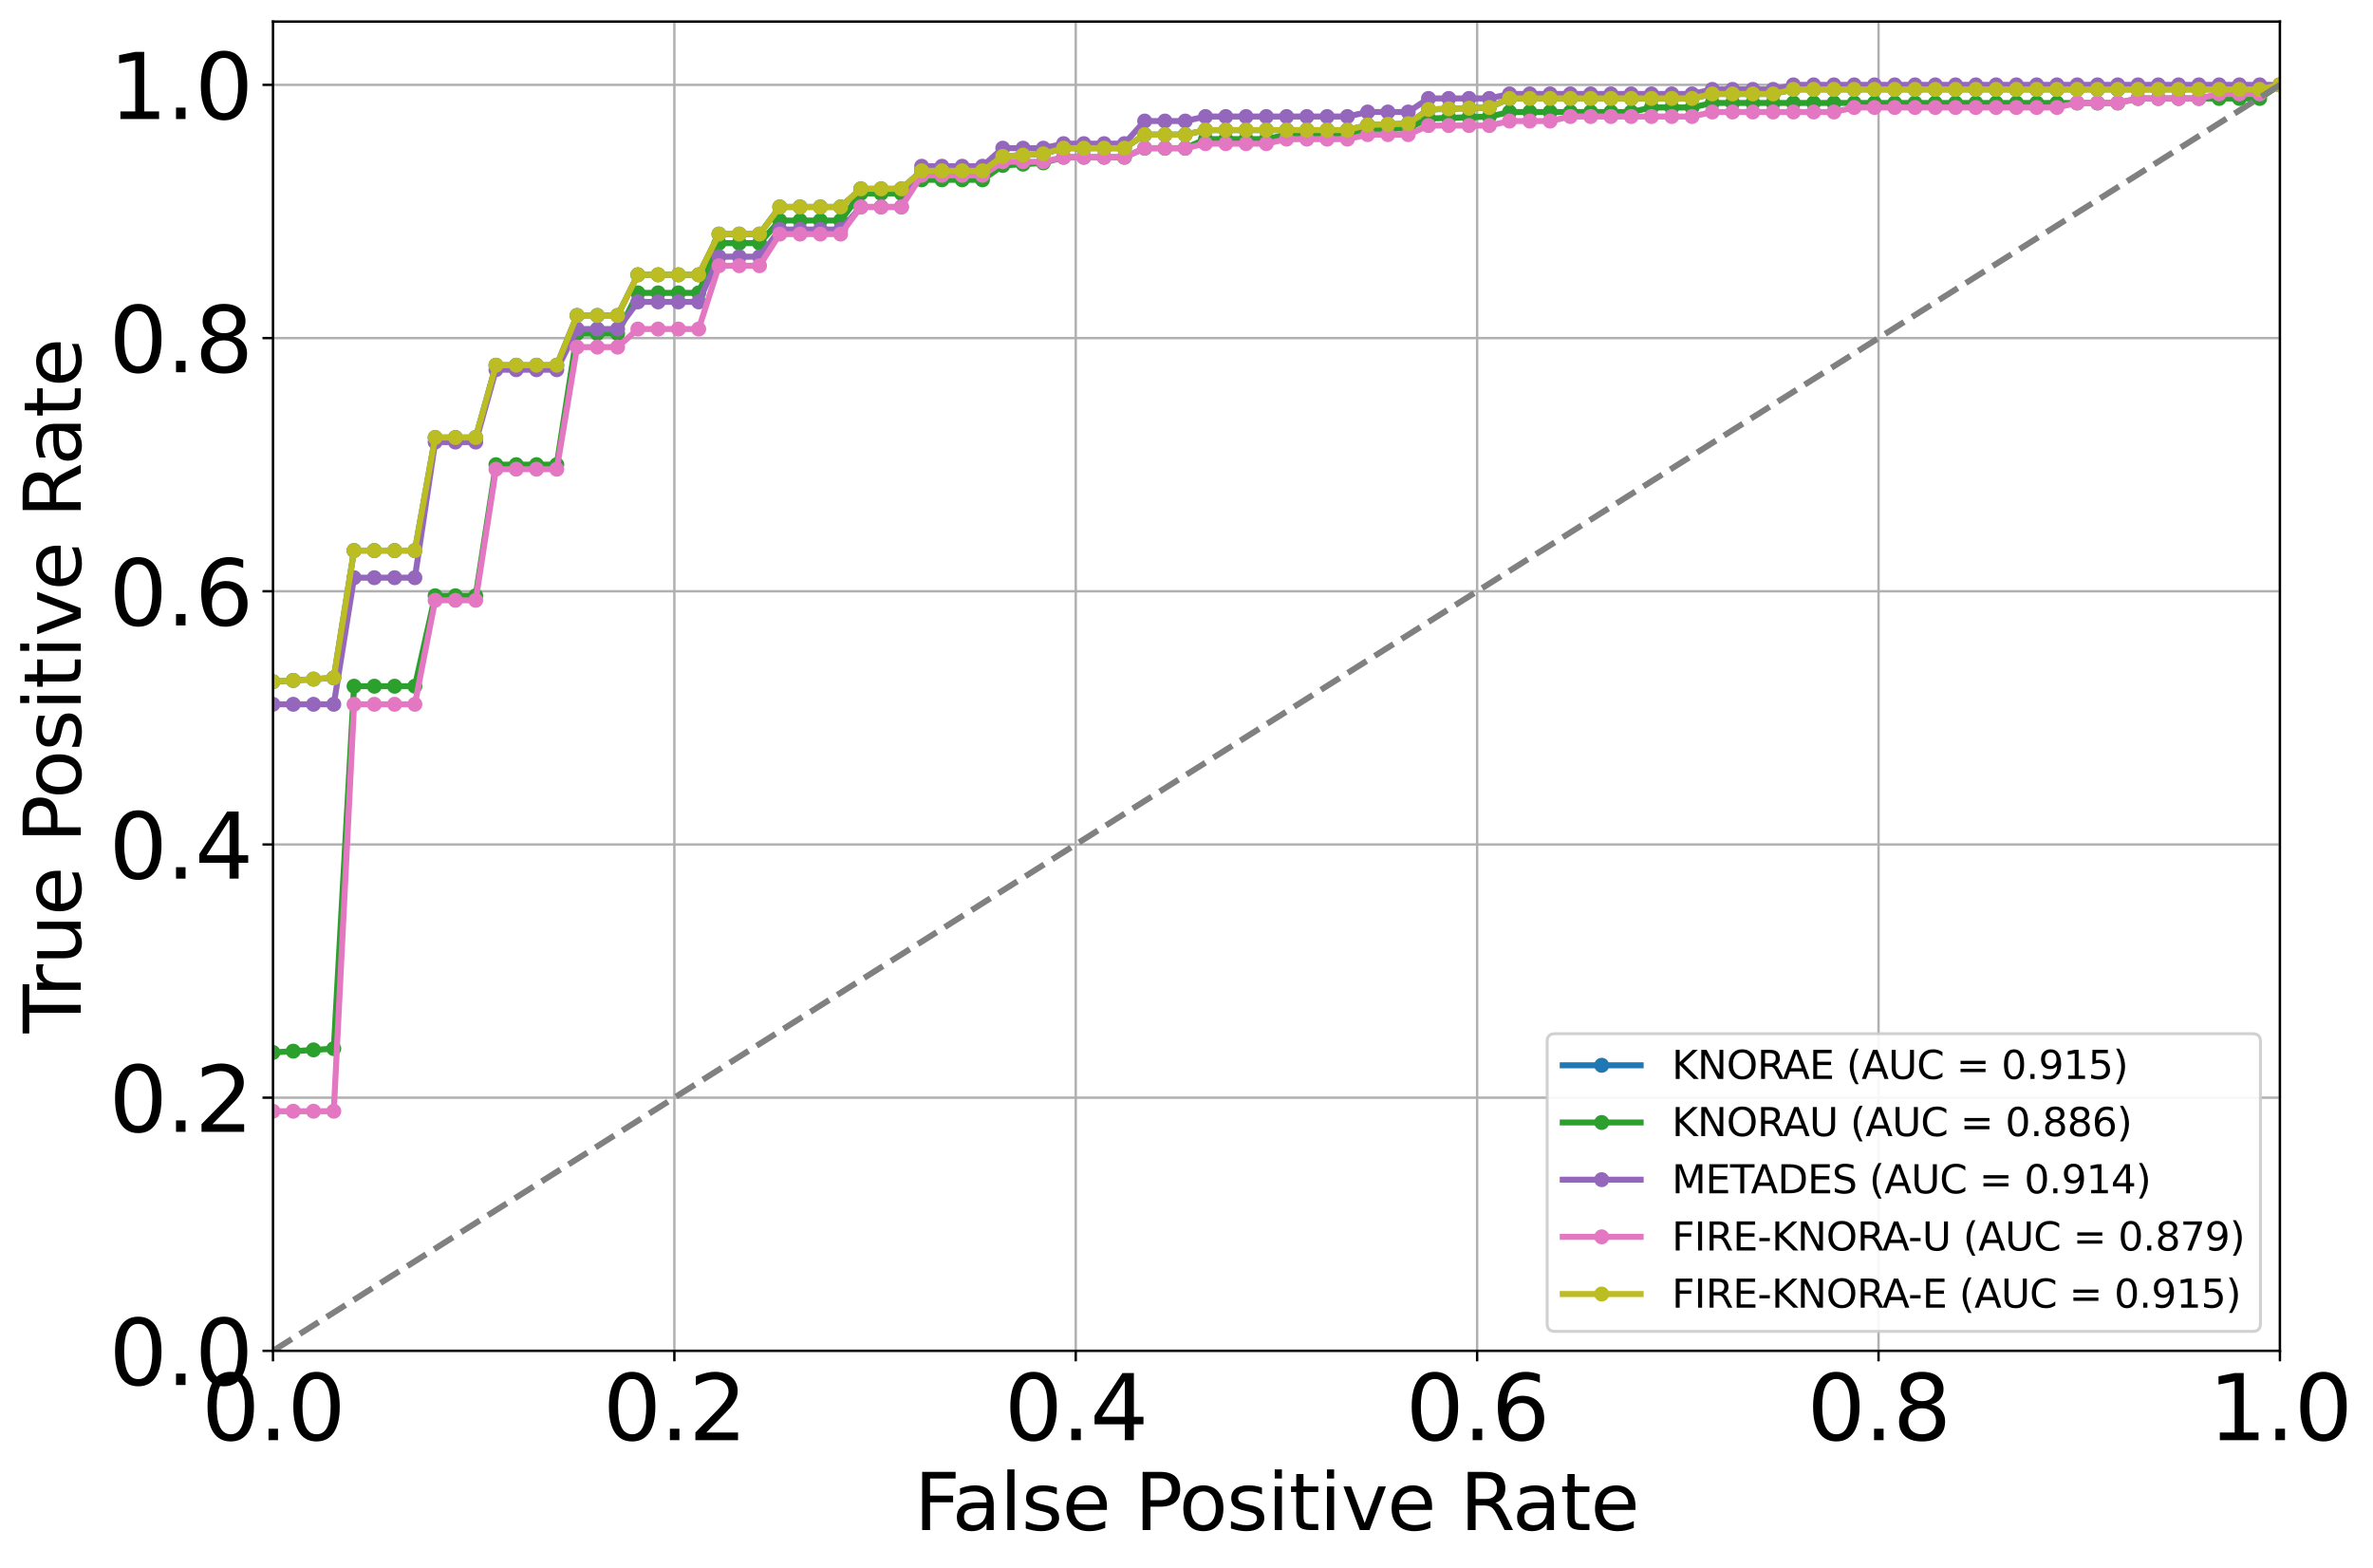 <?xml version="1.0" encoding="utf-8" standalone="no"?>
<!DOCTYPE svg PUBLIC "-//W3C//DTD SVG 1.1//EN"
  "http://www.w3.org/Graphics/SVG/1.1/DTD/svg11.dtd">
<svg xmlns:xlink="http://www.w3.org/1999/xlink" width="791.727pt" height="523.117pt" viewBox="0 0 791.727 523.117" xmlns="http://www.w3.org/2000/svg" version="1.1">
 <defs>
  <style type="text/css">*{stroke-linejoin: round; stroke-linecap: butt}</style>
 </defs>
 <g id="figure_1">
  <g id="patch_1">
   <path d="M 0 523.117 
L 791.727 523.117 
L 791.727 0 
L 0 0 
z
" style="fill: #ffffff"/>
  </g>
  <g id="axes_1">
   <g id="patch_2">
    <path d="M 91.073 450.72 
L 760.673 450.72 
L 760.673 7.2 
L 91.073 7.2 
z
" style="fill: #ffffff"/>
   </g>
   <g id="matplotlib.axis_1">
    <g id="xtick_1">
     <g id="line2d_1">
      <path d="M 91.073 450.72 
L 91.073 7.2 
" clip-path="url(#pb0d29c4fcb)" style="fill: none; stroke: #b0b0b0; stroke-width: 0.8; stroke-linecap: square"/>
     </g>
     <g id="line2d_2">
      <defs>
       <path id="m5b7e3dcef8" d="M 0 0 
L 0 3.5 
" style="stroke: #000000; stroke-width: 0.8"/>
      </defs>
      <g>
       <use xlink:href="#m5b7e3dcef8" x="91.073" y="450.72" style="stroke: #000000; stroke-width: 0.8"/>
      </g>
     </g>
     <g id="text_1">
      <!-- 0.0 -->
      <g transform="translate(67.218 480.515) scale(0.3 -0.3)">
       <defs>
        <path id="DejaVuSans-30" d="M 2034 4250 
Q 1547 4250 1301 3770 
Q 1056 3291 1056 2328 
Q 1056 1369 1301 889 
Q 1547 409 2034 409 
Q 2525 409 2770 889 
Q 3016 1369 3016 2328 
Q 3016 3291 2770 3770 
Q 2525 4250 2034 4250 
z
M 2034 4750 
Q 2819 4750 3233 4129 
Q 3647 3509 3647 2328 
Q 3647 1150 3233 529 
Q 2819 -91 2034 -91 
Q 1250 -91 836 529 
Q 422 1150 422 2328 
Q 422 3509 836 4129 
Q 1250 4750 2034 4750 
z
" transform="scale(0.016)"/>
        <path id="DejaVuSans-2e" d="M 684 794 
L 1344 794 
L 1344 0 
L 684 0 
L 684 794 
z
" transform="scale(0.016)"/>
       </defs>
       <use xlink:href="#DejaVuSans-30"/>
       <use xlink:href="#DejaVuSans-2e" x="63.623"/>
       <use xlink:href="#DejaVuSans-30" x="95.41"/>
      </g>
     </g>
    </g>
    <g id="xtick_2">
     <g id="line2d_3">
      <path d="M 224.993 450.72 
L 224.993 7.2 
" clip-path="url(#pb0d29c4fcb)" style="fill: none; stroke: #b0b0b0; stroke-width: 0.8; stroke-linecap: square"/>
     </g>
     <g id="line2d_4">
      <g>
       <use xlink:href="#m5b7e3dcef8" x="224.993" y="450.72" style="stroke: #000000; stroke-width: 0.8"/>
      </g>
     </g>
     <g id="text_2">
      <!-- 0.2 -->
      <g transform="translate(201.138 480.515) scale(0.3 -0.3)">
       <defs>
        <path id="DejaVuSans-32" d="M 1228 531 
L 3431 531 
L 3431 0 
L 469 0 
L 469 531 
Q 828 903 1448 1529 
Q 2069 2156 2228 2338 
Q 2531 2678 2651 2914 
Q 2772 3150 2772 3378 
Q 2772 3750 2511 3984 
Q 2250 4219 1831 4219 
Q 1534 4219 1204 4116 
Q 875 4013 500 3803 
L 500 4441 
Q 881 4594 1212 4672 
Q 1544 4750 1819 4750 
Q 2544 4750 2975 4387 
Q 3406 4025 3406 3419 
Q 3406 3131 3298 2873 
Q 3191 2616 2906 2266 
Q 2828 2175 2409 1742 
Q 1991 1309 1228 531 
z
" transform="scale(0.016)"/>
       </defs>
       <use xlink:href="#DejaVuSans-30"/>
       <use xlink:href="#DejaVuSans-2e" x="63.623"/>
       <use xlink:href="#DejaVuSans-32" x="95.41"/>
      </g>
     </g>
    </g>
    <g id="xtick_3">
     <g id="line2d_5">
      <path d="M 358.913 450.72 
L 358.913 7.2 
" clip-path="url(#pb0d29c4fcb)" style="fill: none; stroke: #b0b0b0; stroke-width: 0.8; stroke-linecap: square"/>
     </g>
     <g id="line2d_6">
      <g>
       <use xlink:href="#m5b7e3dcef8" x="358.913" y="450.72" style="stroke: #000000; stroke-width: 0.8"/>
      </g>
     </g>
     <g id="text_3">
      <!-- 0.4 -->
      <g transform="translate(335.058 480.515) scale(0.3 -0.3)">
       <defs>
        <path id="DejaVuSans-34" d="M 2419 4116 
L 825 1625 
L 2419 1625 
L 2419 4116 
z
M 2253 4666 
L 3047 4666 
L 3047 1625 
L 3713 1625 
L 3713 1100 
L 3047 1100 
L 3047 0 
L 2419 0 
L 2419 1100 
L 313 1100 
L 313 1709 
L 2253 4666 
z
" transform="scale(0.016)"/>
       </defs>
       <use xlink:href="#DejaVuSans-30"/>
       <use xlink:href="#DejaVuSans-2e" x="63.623"/>
       <use xlink:href="#DejaVuSans-34" x="95.41"/>
      </g>
     </g>
    </g>
    <g id="xtick_4">
     <g id="line2d_7">
      <path d="M 492.832 450.72 
L 492.832 7.2 
" clip-path="url(#pb0d29c4fcb)" style="fill: none; stroke: #b0b0b0; stroke-width: 0.8; stroke-linecap: square"/>
     </g>
     <g id="line2d_8">
      <g>
       <use xlink:href="#m5b7e3dcef8" x="492.832" y="450.72" style="stroke: #000000; stroke-width: 0.8"/>
      </g>
     </g>
     <g id="text_4">
      <!-- 0.6 -->
      <g transform="translate(468.978 480.515) scale(0.3 -0.3)">
       <defs>
        <path id="DejaVuSans-36" d="M 2113 2584 
Q 1688 2584 1439 2293 
Q 1191 2003 1191 1497 
Q 1191 994 1439 701 
Q 1688 409 2113 409 
Q 2538 409 2786 701 
Q 3034 994 3034 1497 
Q 3034 2003 2786 2293 
Q 2538 2584 2113 2584 
z
M 3366 4563 
L 3366 3988 
Q 3128 4100 2886 4159 
Q 2644 4219 2406 4219 
Q 1781 4219 1451 3797 
Q 1122 3375 1075 2522 
Q 1259 2794 1537 2939 
Q 1816 3084 2150 3084 
Q 2853 3084 3261 2657 
Q 3669 2231 3669 1497 
Q 3669 778 3244 343 
Q 2819 -91 2113 -91 
Q 1303 -91 875 529 
Q 447 1150 447 2328 
Q 447 3434 972 4092 
Q 1497 4750 2381 4750 
Q 2619 4750 2861 4703 
Q 3103 4656 3366 4563 
z
" transform="scale(0.016)"/>
       </defs>
       <use xlink:href="#DejaVuSans-30"/>
       <use xlink:href="#DejaVuSans-2e" x="63.623"/>
       <use xlink:href="#DejaVuSans-36" x="95.41"/>
      </g>
     </g>
    </g>
    <g id="xtick_5">
     <g id="line2d_9">
      <path d="M 626.753 450.72 
L 626.753 7.2 
" clip-path="url(#pb0d29c4fcb)" style="fill: none; stroke: #b0b0b0; stroke-width: 0.8; stroke-linecap: square"/>
     </g>
     <g id="line2d_10">
      <g>
       <use xlink:href="#m5b7e3dcef8" x="626.753" y="450.72" style="stroke: #000000; stroke-width: 0.8"/>
      </g>
     </g>
     <g id="text_5">
      <!-- 0.8 -->
      <g transform="translate(602.898 480.515) scale(0.3 -0.3)">
       <defs>
        <path id="DejaVuSans-38" d="M 2034 2216 
Q 1584 2216 1326 1975 
Q 1069 1734 1069 1313 
Q 1069 891 1326 650 
Q 1584 409 2034 409 
Q 2484 409 2743 651 
Q 3003 894 3003 1313 
Q 3003 1734 2745 1975 
Q 2488 2216 2034 2216 
z
M 1403 2484 
Q 997 2584 770 2862 
Q 544 3141 544 3541 
Q 544 4100 942 4425 
Q 1341 4750 2034 4750 
Q 2731 4750 3128 4425 
Q 3525 4100 3525 3541 
Q 3525 3141 3298 2862 
Q 3072 2584 2669 2484 
Q 3125 2378 3379 2068 
Q 3634 1759 3634 1313 
Q 3634 634 3220 271 
Q 2806 -91 2034 -91 
Q 1263 -91 848 271 
Q 434 634 434 1313 
Q 434 1759 690 2068 
Q 947 2378 1403 2484 
z
M 1172 3481 
Q 1172 3119 1398 2916 
Q 1625 2713 2034 2713 
Q 2441 2713 2670 2916 
Q 2900 3119 2900 3481 
Q 2900 3844 2670 4047 
Q 2441 4250 2034 4250 
Q 1625 4250 1398 4047 
Q 1172 3844 1172 3481 
z
" transform="scale(0.016)"/>
       </defs>
       <use xlink:href="#DejaVuSans-30"/>
       <use xlink:href="#DejaVuSans-2e" x="63.623"/>
       <use xlink:href="#DejaVuSans-38" x="95.41"/>
      </g>
     </g>
    </g>
    <g id="xtick_6">
     <g id="line2d_11">
      <path d="M 760.673 450.72 
L 760.673 7.2 
" clip-path="url(#pb0d29c4fcb)" style="fill: none; stroke: #b0b0b0; stroke-width: 0.8; stroke-linecap: square"/>
     </g>
     <g id="line2d_12">
      <g>
       <use xlink:href="#m5b7e3dcef8" x="760.673" y="450.72" style="stroke: #000000; stroke-width: 0.8"/>
      </g>
     </g>
     <g id="text_6">
      <!-- 1.0 -->
      <g transform="translate(736.818 480.515) scale(0.3 -0.3)">
       <defs>
        <path id="DejaVuSans-31" d="M 794 531 
L 1825 531 
L 1825 4091 
L 703 3866 
L 703 4441 
L 1819 4666 
L 2450 4666 
L 2450 531 
L 3481 531 
L 3481 0 
L 794 0 
L 794 531 
z
" transform="scale(0.016)"/>
       </defs>
       <use xlink:href="#DejaVuSans-31"/>
       <use xlink:href="#DejaVuSans-2e" x="63.623"/>
       <use xlink:href="#DejaVuSans-30" x="95.41"/>
      </g>
     </g>
    </g>
    <g id="text_7">
     <!-- False Positive Rate -->
     <g transform="translate(305.06 510.51) scale(0.26 -0.26)">
      <defs>
       <path id="DejaVuSans-46" d="M 628 4666 
L 3309 4666 
L 3309 4134 
L 1259 4134 
L 1259 2759 
L 3109 2759 
L 3109 2228 
L 1259 2228 
L 1259 0 
L 628 0 
L 628 4666 
z
" transform="scale(0.016)"/>
       <path id="DejaVuSans-61" d="M 2194 1759 
Q 1497 1759 1228 1600 
Q 959 1441 959 1056 
Q 959 750 1161 570 
Q 1363 391 1709 391 
Q 2188 391 2477 730 
Q 2766 1069 2766 1631 
L 2766 1759 
L 2194 1759 
z
M 3341 1997 
L 3341 0 
L 2766 0 
L 2766 531 
Q 2569 213 2275 61 
Q 1981 -91 1556 -91 
Q 1019 -91 701 211 
Q 384 513 384 1019 
Q 384 1609 779 1909 
Q 1175 2209 1959 2209 
L 2766 2209 
L 2766 2266 
Q 2766 2663 2505 2880 
Q 2244 3097 1772 3097 
Q 1472 3097 1187 3025 
Q 903 2953 641 2809 
L 641 3341 
Q 956 3463 1253 3523 
Q 1550 3584 1831 3584 
Q 2591 3584 2966 3190 
Q 3341 2797 3341 1997 
z
" transform="scale(0.016)"/>
       <path id="DejaVuSans-6c" d="M 603 4863 
L 1178 4863 
L 1178 0 
L 603 0 
L 603 4863 
z
" transform="scale(0.016)"/>
       <path id="DejaVuSans-73" d="M 2834 3397 
L 2834 2853 
Q 2591 2978 2328 3040 
Q 2066 3103 1784 3103 
Q 1356 3103 1142 2972 
Q 928 2841 928 2578 
Q 928 2378 1081 2264 
Q 1234 2150 1697 2047 
L 1894 2003 
Q 2506 1872 2764 1633 
Q 3022 1394 3022 966 
Q 3022 478 2636 193 
Q 2250 -91 1575 -91 
Q 1294 -91 989 -36 
Q 684 19 347 128 
L 347 722 
Q 666 556 975 473 
Q 1284 391 1588 391 
Q 1994 391 2212 530 
Q 2431 669 2431 922 
Q 2431 1156 2273 1281 
Q 2116 1406 1581 1522 
L 1381 1569 
Q 847 1681 609 1914 
Q 372 2147 372 2553 
Q 372 3047 722 3315 
Q 1072 3584 1716 3584 
Q 2034 3584 2315 3537 
Q 2597 3491 2834 3397 
z
" transform="scale(0.016)"/>
       <path id="DejaVuSans-65" d="M 3597 1894 
L 3597 1613 
L 953 1613 
Q 991 1019 1311 708 
Q 1631 397 2203 397 
Q 2534 397 2845 478 
Q 3156 559 3463 722 
L 3463 178 
Q 3153 47 2828 -22 
Q 2503 -91 2169 -91 
Q 1331 -91 842 396 
Q 353 884 353 1716 
Q 353 2575 817 3079 
Q 1281 3584 2069 3584 
Q 2775 3584 3186 3129 
Q 3597 2675 3597 1894 
z
M 3022 2063 
Q 3016 2534 2758 2815 
Q 2500 3097 2075 3097 
Q 1594 3097 1305 2825 
Q 1016 2553 972 2059 
L 3022 2063 
z
" transform="scale(0.016)"/>
       <path id="DejaVuSans-20" transform="scale(0.016)"/>
       <path id="DejaVuSans-50" d="M 1259 4147 
L 1259 2394 
L 2053 2394 
Q 2494 2394 2734 2622 
Q 2975 2850 2975 3272 
Q 2975 3691 2734 3919 
Q 2494 4147 2053 4147 
L 1259 4147 
z
M 628 4666 
L 2053 4666 
Q 2838 4666 3239 4311 
Q 3641 3956 3641 3272 
Q 3641 2581 3239 2228 
Q 2838 1875 2053 1875 
L 1259 1875 
L 1259 0 
L 628 0 
L 628 4666 
z
" transform="scale(0.016)"/>
       <path id="DejaVuSans-6f" d="M 1959 3097 
Q 1497 3097 1228 2736 
Q 959 2375 959 1747 
Q 959 1119 1226 758 
Q 1494 397 1959 397 
Q 2419 397 2687 759 
Q 2956 1122 2956 1747 
Q 2956 2369 2687 2733 
Q 2419 3097 1959 3097 
z
M 1959 3584 
Q 2709 3584 3137 3096 
Q 3566 2609 3566 1747 
Q 3566 888 3137 398 
Q 2709 -91 1959 -91 
Q 1206 -91 779 398 
Q 353 888 353 1747 
Q 353 2609 779 3096 
Q 1206 3584 1959 3584 
z
" transform="scale(0.016)"/>
       <path id="DejaVuSans-69" d="M 603 3500 
L 1178 3500 
L 1178 0 
L 603 0 
L 603 3500 
z
M 603 4863 
L 1178 4863 
L 1178 4134 
L 603 4134 
L 603 4863 
z
" transform="scale(0.016)"/>
       <path id="DejaVuSans-74" d="M 1172 4494 
L 1172 3500 
L 2356 3500 
L 2356 3053 
L 1172 3053 
L 1172 1153 
Q 1172 725 1289 603 
Q 1406 481 1766 481 
L 2356 481 
L 2356 0 
L 1766 0 
Q 1100 0 847 248 
Q 594 497 594 1153 
L 594 3053 
L 172 3053 
L 172 3500 
L 594 3500 
L 594 4494 
L 1172 4494 
z
" transform="scale(0.016)"/>
       <path id="DejaVuSans-76" d="M 191 3500 
L 800 3500 
L 1894 563 
L 2988 3500 
L 3597 3500 
L 2284 0 
L 1503 0 
L 191 3500 
z
" transform="scale(0.016)"/>
       <path id="DejaVuSans-52" d="M 2841 2188 
Q 3044 2119 3236 1894 
Q 3428 1669 3622 1275 
L 4263 0 
L 3584 0 
L 2988 1197 
Q 2756 1666 2539 1819 
Q 2322 1972 1947 1972 
L 1259 1972 
L 1259 0 
L 628 0 
L 628 4666 
L 2053 4666 
Q 2853 4666 3247 4331 
Q 3641 3997 3641 3322 
Q 3641 2881 3436 2590 
Q 3231 2300 2841 2188 
z
M 1259 4147 
L 1259 2491 
L 2053 2491 
Q 2509 2491 2742 2702 
Q 2975 2913 2975 3322 
Q 2975 3731 2742 3939 
Q 2509 4147 2053 4147 
L 1259 4147 
z
" transform="scale(0.016)"/>
      </defs>
      <use xlink:href="#DejaVuSans-46"/>
      <use xlink:href="#DejaVuSans-61" x="48.395"/>
      <use xlink:href="#DejaVuSans-6c" x="109.674"/>
      <use xlink:href="#DejaVuSans-73" x="137.457"/>
      <use xlink:href="#DejaVuSans-65" x="189.557"/>
      <use xlink:href="#DejaVuSans-20" x="251.08"/>
      <use xlink:href="#DejaVuSans-50" x="282.867"/>
      <use xlink:href="#DejaVuSans-6f" x="339.545"/>
      <use xlink:href="#DejaVuSans-73" x="400.727"/>
      <use xlink:href="#DejaVuSans-69" x="452.826"/>
      <use xlink:href="#DejaVuSans-74" x="480.609"/>
      <use xlink:href="#DejaVuSans-69" x="519.818"/>
      <use xlink:href="#DejaVuSans-76" x="547.602"/>
      <use xlink:href="#DejaVuSans-65" x="606.781"/>
      <use xlink:href="#DejaVuSans-20" x="668.305"/>
      <use xlink:href="#DejaVuSans-52" x="700.092"/>
      <use xlink:href="#DejaVuSans-61" x="767.324"/>
      <use xlink:href="#DejaVuSans-74" x="828.604"/>
      <use xlink:href="#DejaVuSans-65" x="867.812"/>
     </g>
    </g>
   </g>
   <g id="matplotlib.axis_2">
    <g id="ytick_1">
     <g id="line2d_13">
      <path d="M 91.073 450.72 
L 760.673 450.72 
" clip-path="url(#pb0d29c4fcb)" style="fill: none; stroke: #b0b0b0; stroke-width: 0.8; stroke-linecap: square"/>
     </g>
     <g id="line2d_14">
      <defs>
       <path id="maf49706be7" d="M 0 0 
L -3.5 0 
" style="stroke: #000000; stroke-width: 0.8"/>
      </defs>
      <g>
       <use xlink:href="#maf49706be7" x="91.073" y="450.72" style="stroke: #000000; stroke-width: 0.8"/>
      </g>
     </g>
     <g id="text_8">
      <!-- 0.0 -->
      <g transform="translate(36.363 462.118) scale(0.3 -0.3)">
       <use xlink:href="#DejaVuSans-30"/>
       <use xlink:href="#DejaVuSans-2e" x="63.623"/>
       <use xlink:href="#DejaVuSans-30" x="95.41"/>
      </g>
     </g>
    </g>
    <g id="ytick_2">
     <g id="line2d_15">
      <path d="M 91.073 366.24 
L 760.673 366.24 
" clip-path="url(#pb0d29c4fcb)" style="fill: none; stroke: #b0b0b0; stroke-width: 0.8; stroke-linecap: square"/>
     </g>
     <g id="line2d_16">
      <g>
       <use xlink:href="#maf49706be7" x="91.073" y="366.24" style="stroke: #000000; stroke-width: 0.8"/>
      </g>
     </g>
     <g id="text_9">
      <!-- 0.2 -->
      <g transform="translate(36.363 377.638) scale(0.3 -0.3)">
       <use xlink:href="#DejaVuSans-30"/>
       <use xlink:href="#DejaVuSans-2e" x="63.623"/>
       <use xlink:href="#DejaVuSans-32" x="95.41"/>
      </g>
     </g>
    </g>
    <g id="ytick_3">
     <g id="line2d_17">
      <path d="M 91.073 281.76 
L 760.673 281.76 
" clip-path="url(#pb0d29c4fcb)" style="fill: none; stroke: #b0b0b0; stroke-width: 0.8; stroke-linecap: square"/>
     </g>
     <g id="line2d_18">
      <g>
       <use xlink:href="#maf49706be7" x="91.073" y="281.76" style="stroke: #000000; stroke-width: 0.8"/>
      </g>
     </g>
     <g id="text_10">
      <!-- 0.4 -->
      <g transform="translate(36.363 293.158) scale(0.3 -0.3)">
       <use xlink:href="#DejaVuSans-30"/>
       <use xlink:href="#DejaVuSans-2e" x="63.623"/>
       <use xlink:href="#DejaVuSans-34" x="95.41"/>
      </g>
     </g>
    </g>
    <g id="ytick_4">
     <g id="line2d_19">
      <path d="M 91.073 197.28 
L 760.673 197.28 
" clip-path="url(#pb0d29c4fcb)" style="fill: none; stroke: #b0b0b0; stroke-width: 0.8; stroke-linecap: square"/>
     </g>
     <g id="line2d_20">
      <g>
       <use xlink:href="#maf49706be7" x="91.073" y="197.28" style="stroke: #000000; stroke-width: 0.8"/>
      </g>
     </g>
     <g id="text_11">
      <!-- 0.6 -->
      <g transform="translate(36.363 208.678) scale(0.3 -0.3)">
       <use xlink:href="#DejaVuSans-30"/>
       <use xlink:href="#DejaVuSans-2e" x="63.623"/>
       <use xlink:href="#DejaVuSans-36" x="95.41"/>
      </g>
     </g>
    </g>
    <g id="ytick_5">
     <g id="line2d_21">
      <path d="M 91.073 112.8 
L 760.673 112.8 
" clip-path="url(#pb0d29c4fcb)" style="fill: none; stroke: #b0b0b0; stroke-width: 0.8; stroke-linecap: square"/>
     </g>
     <g id="line2d_22">
      <g>
       <use xlink:href="#maf49706be7" x="91.073" y="112.8" style="stroke: #000000; stroke-width: 0.8"/>
      </g>
     </g>
     <g id="text_12">
      <!-- 0.8 -->
      <g transform="translate(36.363 124.198) scale(0.3 -0.3)">
       <use xlink:href="#DejaVuSans-30"/>
       <use xlink:href="#DejaVuSans-2e" x="63.623"/>
       <use xlink:href="#DejaVuSans-38" x="95.41"/>
      </g>
     </g>
    </g>
    <g id="ytick_6">
     <g id="line2d_23">
      <path d="M 91.073 28.32 
L 760.673 28.32 
" clip-path="url(#pb0d29c4fcb)" style="fill: none; stroke: #b0b0b0; stroke-width: 0.8; stroke-linecap: square"/>
     </g>
     <g id="line2d_24">
      <g>
       <use xlink:href="#maf49706be7" x="91.073" y="28.32" style="stroke: #000000; stroke-width: 0.8"/>
      </g>
     </g>
     <g id="text_13">
      <!-- 1.0 -->
      <g transform="translate(36.363 39.718) scale(0.3 -0.3)">
       <use xlink:href="#DejaVuSans-31"/>
       <use xlink:href="#DejaVuSans-2e" x="63.623"/>
       <use xlink:href="#DejaVuSans-30" x="95.41"/>
      </g>
     </g>
    </g>
    <g id="text_14">
     <!-- True Positive Rate -->
     <g transform="translate(26.956 344.737) rotate(-90) scale(0.26 -0.26)">
      <defs>
       <path id="DejaVuSans-54" d="M -19 4666 
L 3928 4666 
L 3928 4134 
L 2272 4134 
L 2272 0 
L 1638 0 
L 1638 4134 
L -19 4134 
L -19 4666 
z
" transform="scale(0.016)"/>
       <path id="DejaVuSans-72" d="M 2631 2963 
Q 2534 3019 2420 3045 
Q 2306 3072 2169 3072 
Q 1681 3072 1420 2755 
Q 1159 2438 1159 1844 
L 1159 0 
L 581 0 
L 581 3500 
L 1159 3500 
L 1159 2956 
Q 1341 3275 1631 3429 
Q 1922 3584 2338 3584 
Q 2397 3584 2469 3576 
Q 2541 3569 2628 3553 
L 2631 2963 
z
" transform="scale(0.016)"/>
       <path id="DejaVuSans-75" d="M 544 1381 
L 544 3500 
L 1119 3500 
L 1119 1403 
Q 1119 906 1312 657 
Q 1506 409 1894 409 
Q 2359 409 2629 706 
Q 2900 1003 2900 1516 
L 2900 3500 
L 3475 3500 
L 3475 0 
L 2900 0 
L 2900 538 
Q 2691 219 2414 64 
Q 2138 -91 1772 -91 
Q 1169 -91 856 284 
Q 544 659 544 1381 
z
M 1991 3584 
L 1991 3584 
z
" transform="scale(0.016)"/>
      </defs>
      <use xlink:href="#DejaVuSans-54"/>
      <use xlink:href="#DejaVuSans-72" x="46.334"/>
      <use xlink:href="#DejaVuSans-75" x="87.447"/>
      <use xlink:href="#DejaVuSans-65" x="150.826"/>
      <use xlink:href="#DejaVuSans-20" x="212.35"/>
      <use xlink:href="#DejaVuSans-50" x="244.137"/>
      <use xlink:href="#DejaVuSans-6f" x="300.814"/>
      <use xlink:href="#DejaVuSans-73" x="361.996"/>
      <use xlink:href="#DejaVuSans-69" x="414.096"/>
      <use xlink:href="#DejaVuSans-74" x="441.879"/>
      <use xlink:href="#DejaVuSans-69" x="481.088"/>
      <use xlink:href="#DejaVuSans-76" x="508.871"/>
      <use xlink:href="#DejaVuSans-65" x="568.051"/>
      <use xlink:href="#DejaVuSans-20" x="629.574"/>
      <use xlink:href="#DejaVuSans-52" x="661.361"/>
      <use xlink:href="#DejaVuSans-61" x="728.594"/>
      <use xlink:href="#DejaVuSans-74" x="789.873"/>
      <use xlink:href="#DejaVuSans-65" x="829.082"/>
     </g>
    </g>
   </g>
   <g id="line2d_25">
    <path d="M 91.073 227.451 
L 97.836 227.025 
L 104.6 226.598 
L 111.363 226.171 
L 118.127 183.703 
L 124.891 183.703 
L 131.654 183.703 
L 138.418 183.703 
L 145.182 145.989 
L 151.945 145.989 
L 158.709 145.989 
L 165.472 121.851 
L 172.236 121.851 
L 179 121.851 
L 185.763 121.851 
L 192.527 105.257 
L 199.291 105.257 
L 206.054 105.257 
L 212.818 91.68 
L 219.582 91.68 
L 226.345 91.68 
L 233.109 91.68 
L 239.873 78.103 
L 246.636 78.103 
L 253.4 78.103 
L 260.163 69.051 
L 266.927 69.051 
L 273.691 69.051 
L 280.454 69.051 
L 287.218 63.017 
L 293.982 63.017 
L 300.745 63.017 
L 307.509 56.983 
L 314.272 56.983 
L 321.036 56.983 
L 327.8 56.983 
L 334.563 52.183 
L 341.327 51.756 
L 348.091 51.33 
L 354.854 49.44 
L 361.618 49.44 
L 368.382 49.44 
L 375.145 49.44 
L 381.909 44.914 
L 388.673 44.914 
L 395.436 44.914 
L 402.2 43.406 
L 408.963 43.406 
L 415.727 43.406 
L 422.491 43.406 
L 429.254 43.406 
L 436.018 43.406 
L 442.782 43.406 
L 449.545 43.406 
L 456.309 41.691 
L 463.072 41.478 
L 469.836 41.265 
L 476.6 36.526 
L 483.363 36.312 
L 490.127 36.099 
L 496.891 35.886 
L 503.654 32.846 
L 510.418 32.846 
L 517.182 32.846 
L 523.945 32.846 
L 530.709 32.846 
L 537.472 32.846 
L 544.236 32.846 
L 551 32.846 
L 557.763 32.846 
L 564.527 32.846 
L 571.291 31.337 
L 578.054 31.337 
L 584.818 31.337 
L 591.582 31.337 
L 598.345 29.829 
L 605.109 29.829 
L 611.872 29.829 
L 618.636 29.829 
L 625.4 29.829 
L 632.163 29.829 
L 638.927 29.829 
L 645.691 29.829 
L 652.454 29.829 
L 659.218 29.829 
L 665.982 29.829 
L 672.745 29.829 
L 679.509 29.829 
L 686.273 29.829 
L 693.036 29.829 
L 699.8 29.829 
L 706.563 29.829 
L 713.327 29.829 
L 720.091 29.829 
L 726.854 29.829 
L 733.618 29.829 
L 740.382 29.829 
L 747.145 29.829 
L 753.909 29.829 
L 760.673 28.32 
" clip-path="url(#pb0d29c4fcb)" style="fill: none; stroke: #1f77b4; stroke-width: 2; stroke-linecap: square"/>
    <defs>
     <path id="macabfdb9bc" d="M 0 2 
C 0.53 2 1.039 1.789 1.414 1.414 
C 1.789 1.039 2 0.53 2 0 
C 2 -0.53 1.789 -1.039 1.414 -1.414 
C 1.039 -1.789 0.53 -2 0 -2 
C -0.53 -2 -1.039 -1.789 -1.414 -1.414 
C -1.789 -1.039 -2 -0.53 -2 0 
C -2 0.53 -1.789 1.039 -1.414 1.414 
C -1.039 1.789 -0.53 2 0 2 
z
" style="stroke: #1f77b4"/>
    </defs>
    <g clip-path="url(#pb0d29c4fcb)">
     <use xlink:href="#macabfdb9bc" x="91.073" y="227.451" style="fill: #1f77b4; stroke: #1f77b4"/>
     <use xlink:href="#macabfdb9bc" x="97.836" y="227.025" style="fill: #1f77b4; stroke: #1f77b4"/>
     <use xlink:href="#macabfdb9bc" x="104.6" y="226.598" style="fill: #1f77b4; stroke: #1f77b4"/>
     <use xlink:href="#macabfdb9bc" x="111.363" y="226.171" style="fill: #1f77b4; stroke: #1f77b4"/>
     <use xlink:href="#macabfdb9bc" x="118.127" y="183.703" style="fill: #1f77b4; stroke: #1f77b4"/>
     <use xlink:href="#macabfdb9bc" x="124.891" y="183.703" style="fill: #1f77b4; stroke: #1f77b4"/>
     <use xlink:href="#macabfdb9bc" x="131.654" y="183.703" style="fill: #1f77b4; stroke: #1f77b4"/>
     <use xlink:href="#macabfdb9bc" x="138.418" y="183.703" style="fill: #1f77b4; stroke: #1f77b4"/>
     <use xlink:href="#macabfdb9bc" x="145.182" y="145.989" style="fill: #1f77b4; stroke: #1f77b4"/>
     <use xlink:href="#macabfdb9bc" x="151.945" y="145.989" style="fill: #1f77b4; stroke: #1f77b4"/>
     <use xlink:href="#macabfdb9bc" x="158.709" y="145.989" style="fill: #1f77b4; stroke: #1f77b4"/>
     <use xlink:href="#macabfdb9bc" x="165.472" y="121.851" style="fill: #1f77b4; stroke: #1f77b4"/>
     <use xlink:href="#macabfdb9bc" x="172.236" y="121.851" style="fill: #1f77b4; stroke: #1f77b4"/>
     <use xlink:href="#macabfdb9bc" x="179" y="121.851" style="fill: #1f77b4; stroke: #1f77b4"/>
     <use xlink:href="#macabfdb9bc" x="185.763" y="121.851" style="fill: #1f77b4; stroke: #1f77b4"/>
     <use xlink:href="#macabfdb9bc" x="192.527" y="105.257" style="fill: #1f77b4; stroke: #1f77b4"/>
     <use xlink:href="#macabfdb9bc" x="199.291" y="105.257" style="fill: #1f77b4; stroke: #1f77b4"/>
     <use xlink:href="#macabfdb9bc" x="206.054" y="105.257" style="fill: #1f77b4; stroke: #1f77b4"/>
     <use xlink:href="#macabfdb9bc" x="212.818" y="91.68" style="fill: #1f77b4; stroke: #1f77b4"/>
     <use xlink:href="#macabfdb9bc" x="219.582" y="91.68" style="fill: #1f77b4; stroke: #1f77b4"/>
     <use xlink:href="#macabfdb9bc" x="226.345" y="91.68" style="fill: #1f77b4; stroke: #1f77b4"/>
     <use xlink:href="#macabfdb9bc" x="233.109" y="91.68" style="fill: #1f77b4; stroke: #1f77b4"/>
     <use xlink:href="#macabfdb9bc" x="239.873" y="78.103" style="fill: #1f77b4; stroke: #1f77b4"/>
     <use xlink:href="#macabfdb9bc" x="246.636" y="78.103" style="fill: #1f77b4; stroke: #1f77b4"/>
     <use xlink:href="#macabfdb9bc" x="253.4" y="78.103" style="fill: #1f77b4; stroke: #1f77b4"/>
     <use xlink:href="#macabfdb9bc" x="260.163" y="69.051" style="fill: #1f77b4; stroke: #1f77b4"/>
     <use xlink:href="#macabfdb9bc" x="266.927" y="69.051" style="fill: #1f77b4; stroke: #1f77b4"/>
     <use xlink:href="#macabfdb9bc" x="273.691" y="69.051" style="fill: #1f77b4; stroke: #1f77b4"/>
     <use xlink:href="#macabfdb9bc" x="280.454" y="69.051" style="fill: #1f77b4; stroke: #1f77b4"/>
     <use xlink:href="#macabfdb9bc" x="287.218" y="63.017" style="fill: #1f77b4; stroke: #1f77b4"/>
     <use xlink:href="#macabfdb9bc" x="293.982" y="63.017" style="fill: #1f77b4; stroke: #1f77b4"/>
     <use xlink:href="#macabfdb9bc" x="300.745" y="63.017" style="fill: #1f77b4; stroke: #1f77b4"/>
     <use xlink:href="#macabfdb9bc" x="307.509" y="56.983" style="fill: #1f77b4; stroke: #1f77b4"/>
     <use xlink:href="#macabfdb9bc" x="314.272" y="56.983" style="fill: #1f77b4; stroke: #1f77b4"/>
     <use xlink:href="#macabfdb9bc" x="321.036" y="56.983" style="fill: #1f77b4; stroke: #1f77b4"/>
     <use xlink:href="#macabfdb9bc" x="327.8" y="56.983" style="fill: #1f77b4; stroke: #1f77b4"/>
     <use xlink:href="#macabfdb9bc" x="334.563" y="52.183" style="fill: #1f77b4; stroke: #1f77b4"/>
     <use xlink:href="#macabfdb9bc" x="341.327" y="51.756" style="fill: #1f77b4; stroke: #1f77b4"/>
     <use xlink:href="#macabfdb9bc" x="348.091" y="51.33" style="fill: #1f77b4; stroke: #1f77b4"/>
     <use xlink:href="#macabfdb9bc" x="354.854" y="49.44" style="fill: #1f77b4; stroke: #1f77b4"/>
     <use xlink:href="#macabfdb9bc" x="361.618" y="49.44" style="fill: #1f77b4; stroke: #1f77b4"/>
     <use xlink:href="#macabfdb9bc" x="368.382" y="49.44" style="fill: #1f77b4; stroke: #1f77b4"/>
     <use xlink:href="#macabfdb9bc" x="375.145" y="49.44" style="fill: #1f77b4; stroke: #1f77b4"/>
     <use xlink:href="#macabfdb9bc" x="381.909" y="44.914" style="fill: #1f77b4; stroke: #1f77b4"/>
     <use xlink:href="#macabfdb9bc" x="388.673" y="44.914" style="fill: #1f77b4; stroke: #1f77b4"/>
     <use xlink:href="#macabfdb9bc" x="395.436" y="44.914" style="fill: #1f77b4; stroke: #1f77b4"/>
     <use xlink:href="#macabfdb9bc" x="402.2" y="43.406" style="fill: #1f77b4; stroke: #1f77b4"/>
     <use xlink:href="#macabfdb9bc" x="408.963" y="43.406" style="fill: #1f77b4; stroke: #1f77b4"/>
     <use xlink:href="#macabfdb9bc" x="415.727" y="43.406" style="fill: #1f77b4; stroke: #1f77b4"/>
     <use xlink:href="#macabfdb9bc" x="422.491" y="43.406" style="fill: #1f77b4; stroke: #1f77b4"/>
     <use xlink:href="#macabfdb9bc" x="429.254" y="43.406" style="fill: #1f77b4; stroke: #1f77b4"/>
     <use xlink:href="#macabfdb9bc" x="436.018" y="43.406" style="fill: #1f77b4; stroke: #1f77b4"/>
     <use xlink:href="#macabfdb9bc" x="442.782" y="43.406" style="fill: #1f77b4; stroke: #1f77b4"/>
     <use xlink:href="#macabfdb9bc" x="449.545" y="43.406" style="fill: #1f77b4; stroke: #1f77b4"/>
     <use xlink:href="#macabfdb9bc" x="456.309" y="41.691" style="fill: #1f77b4; stroke: #1f77b4"/>
     <use xlink:href="#macabfdb9bc" x="463.072" y="41.478" style="fill: #1f77b4; stroke: #1f77b4"/>
     <use xlink:href="#macabfdb9bc" x="469.836" y="41.265" style="fill: #1f77b4; stroke: #1f77b4"/>
     <use xlink:href="#macabfdb9bc" x="476.6" y="36.526" style="fill: #1f77b4; stroke: #1f77b4"/>
     <use xlink:href="#macabfdb9bc" x="483.363" y="36.312" style="fill: #1f77b4; stroke: #1f77b4"/>
     <use xlink:href="#macabfdb9bc" x="490.127" y="36.099" style="fill: #1f77b4; stroke: #1f77b4"/>
     <use xlink:href="#macabfdb9bc" x="496.891" y="35.886" style="fill: #1f77b4; stroke: #1f77b4"/>
     <use xlink:href="#macabfdb9bc" x="503.654" y="32.846" style="fill: #1f77b4; stroke: #1f77b4"/>
     <use xlink:href="#macabfdb9bc" x="510.418" y="32.846" style="fill: #1f77b4; stroke: #1f77b4"/>
     <use xlink:href="#macabfdb9bc" x="517.182" y="32.846" style="fill: #1f77b4; stroke: #1f77b4"/>
     <use xlink:href="#macabfdb9bc" x="523.945" y="32.846" style="fill: #1f77b4; stroke: #1f77b4"/>
     <use xlink:href="#macabfdb9bc" x="530.709" y="32.846" style="fill: #1f77b4; stroke: #1f77b4"/>
     <use xlink:href="#macabfdb9bc" x="537.472" y="32.846" style="fill: #1f77b4; stroke: #1f77b4"/>
     <use xlink:href="#macabfdb9bc" x="544.236" y="32.846" style="fill: #1f77b4; stroke: #1f77b4"/>
     <use xlink:href="#macabfdb9bc" x="551" y="32.846" style="fill: #1f77b4; stroke: #1f77b4"/>
     <use xlink:href="#macabfdb9bc" x="557.763" y="32.846" style="fill: #1f77b4; stroke: #1f77b4"/>
     <use xlink:href="#macabfdb9bc" x="564.527" y="32.846" style="fill: #1f77b4; stroke: #1f77b4"/>
     <use xlink:href="#macabfdb9bc" x="571.291" y="31.337" style="fill: #1f77b4; stroke: #1f77b4"/>
     <use xlink:href="#macabfdb9bc" x="578.054" y="31.337" style="fill: #1f77b4; stroke: #1f77b4"/>
     <use xlink:href="#macabfdb9bc" x="584.818" y="31.337" style="fill: #1f77b4; stroke: #1f77b4"/>
     <use xlink:href="#macabfdb9bc" x="591.582" y="31.337" style="fill: #1f77b4; stroke: #1f77b4"/>
     <use xlink:href="#macabfdb9bc" x="598.345" y="29.829" style="fill: #1f77b4; stroke: #1f77b4"/>
     <use xlink:href="#macabfdb9bc" x="605.109" y="29.829" style="fill: #1f77b4; stroke: #1f77b4"/>
     <use xlink:href="#macabfdb9bc" x="611.872" y="29.829" style="fill: #1f77b4; stroke: #1f77b4"/>
     <use xlink:href="#macabfdb9bc" x="618.636" y="29.829" style="fill: #1f77b4; stroke: #1f77b4"/>
     <use xlink:href="#macabfdb9bc" x="625.4" y="29.829" style="fill: #1f77b4; stroke: #1f77b4"/>
     <use xlink:href="#macabfdb9bc" x="632.163" y="29.829" style="fill: #1f77b4; stroke: #1f77b4"/>
     <use xlink:href="#macabfdb9bc" x="638.927" y="29.829" style="fill: #1f77b4; stroke: #1f77b4"/>
     <use xlink:href="#macabfdb9bc" x="645.691" y="29.829" style="fill: #1f77b4; stroke: #1f77b4"/>
     <use xlink:href="#macabfdb9bc" x="652.454" y="29.829" style="fill: #1f77b4; stroke: #1f77b4"/>
     <use xlink:href="#macabfdb9bc" x="659.218" y="29.829" style="fill: #1f77b4; stroke: #1f77b4"/>
     <use xlink:href="#macabfdb9bc" x="665.982" y="29.829" style="fill: #1f77b4; stroke: #1f77b4"/>
     <use xlink:href="#macabfdb9bc" x="672.745" y="29.829" style="fill: #1f77b4; stroke: #1f77b4"/>
     <use xlink:href="#macabfdb9bc" x="679.509" y="29.829" style="fill: #1f77b4; stroke: #1f77b4"/>
     <use xlink:href="#macabfdb9bc" x="686.273" y="29.829" style="fill: #1f77b4; stroke: #1f77b4"/>
     <use xlink:href="#macabfdb9bc" x="693.036" y="29.829" style="fill: #1f77b4; stroke: #1f77b4"/>
     <use xlink:href="#macabfdb9bc" x="699.8" y="29.829" style="fill: #1f77b4; stroke: #1f77b4"/>
     <use xlink:href="#macabfdb9bc" x="706.563" y="29.829" style="fill: #1f77b4; stroke: #1f77b4"/>
     <use xlink:href="#macabfdb9bc" x="713.327" y="29.829" style="fill: #1f77b4; stroke: #1f77b4"/>
     <use xlink:href="#macabfdb9bc" x="720.091" y="29.829" style="fill: #1f77b4; stroke: #1f77b4"/>
     <use xlink:href="#macabfdb9bc" x="726.854" y="29.829" style="fill: #1f77b4; stroke: #1f77b4"/>
     <use xlink:href="#macabfdb9bc" x="733.618" y="29.829" style="fill: #1f77b4; stroke: #1f77b4"/>
     <use xlink:href="#macabfdb9bc" x="740.382" y="29.829" style="fill: #1f77b4; stroke: #1f77b4"/>
     <use xlink:href="#macabfdb9bc" x="747.145" y="29.829" style="fill: #1f77b4; stroke: #1f77b4"/>
     <use xlink:href="#macabfdb9bc" x="753.909" y="29.829" style="fill: #1f77b4; stroke: #1f77b4"/>
     <use xlink:href="#macabfdb9bc" x="760.673" y="28.32" style="fill: #1f77b4; stroke: #1f77b4"/>
    </g>
   </g>
   <g id="line2d_26">
    <path d="M 91.073 351.154 
L 97.836 350.728 
L 104.6 350.301 
L 111.363 349.874 
L 118.127 228.96 
L 124.891 228.96 
L 131.654 228.96 
L 138.418 228.96 
L 145.182 198.789 
L 151.945 198.789 
L 158.709 198.789 
L 165.472 155.04 
L 172.236 155.04 
L 179 155.04 
L 185.763 155.04 
L 192.527 111.291 
L 199.291 111.291 
L 206.054 111.291 
L 212.818 97.714 
L 219.582 97.714 
L 226.345 97.714 
L 233.109 97.714 
L 239.873 81.12 
L 246.636 81.12 
L 253.4 81.12 
L 260.163 73.577 
L 266.927 73.577 
L 273.691 73.577 
L 280.454 73.577 
L 287.218 64.526 
L 293.982 64.526 
L 300.745 64.526 
L 307.509 60 
L 314.272 60 
L 321.036 60 
L 327.8 60 
L 334.563 55.2 
L 341.327 54.773 
L 348.091 54.347 
L 354.854 52.457 
L 361.618 52.457 
L 368.382 52.457 
L 375.145 52.457 
L 381.909 49.44 
L 388.673 49.44 
L 395.436 49.44 
L 402.2 46.423 
L 408.963 46.423 
L 415.727 46.423 
L 422.491 46.423 
L 429.254 44.914 
L 436.018 44.914 
L 442.782 44.914 
L 449.545 44.914 
L 456.309 43.2 
L 463.072 42.987 
L 469.836 42.773 
L 476.6 39.543 
L 483.363 39.33 
L 490.127 39.116 
L 496.891 38.903 
L 503.654 37.371 
L 510.418 37.371 
L 517.182 37.371 
L 523.945 37.371 
L 530.709 37.371 
L 537.472 37.371 
L 544.236 37.371 
L 551 35.863 
L 557.763 35.863 
L 564.527 35.863 
L 571.291 34.354 
L 578.054 34.354 
L 584.818 34.354 
L 591.582 34.354 
L 598.345 34.354 
L 605.109 34.354 
L 611.872 34.354 
L 618.636 34.354 
L 625.4 34.354 
L 632.163 34.354 
L 638.927 34.354 
L 645.691 34.354 
L 652.454 34.354 
L 659.218 34.354 
L 665.982 34.354 
L 672.745 34.354 
L 679.509 34.354 
L 686.273 34.354 
L 693.036 34.354 
L 699.8 34.354 
L 706.563 34.354 
L 713.327 32.846 
L 720.091 32.846 
L 726.854 32.846 
L 733.618 32.846 
L 740.382 32.846 
L 747.145 32.846 
L 753.909 32.846 
L 760.673 28.32 
" clip-path="url(#pb0d29c4fcb)" style="fill: none; stroke: #2ca02c; stroke-width: 2; stroke-linecap: square"/>
    <defs>
     <path id="mc2cadd8859" d="M 0 2 
C 0.53 2 1.039 1.789 1.414 1.414 
C 1.789 1.039 2 0.53 2 0 
C 2 -0.53 1.789 -1.039 1.414 -1.414 
C 1.039 -1.789 0.53 -2 0 -2 
C -0.53 -2 -1.039 -1.789 -1.414 -1.414 
C -1.789 -1.039 -2 -0.53 -2 0 
C -2 0.53 -1.789 1.039 -1.414 1.414 
C -1.039 1.789 -0.53 2 0 2 
z
" style="stroke: #2ca02c"/>
    </defs>
    <g clip-path="url(#pb0d29c4fcb)">
     <use xlink:href="#mc2cadd8859" x="91.073" y="351.154" style="fill: #2ca02c; stroke: #2ca02c"/>
     <use xlink:href="#mc2cadd8859" x="97.836" y="350.728" style="fill: #2ca02c; stroke: #2ca02c"/>
     <use xlink:href="#mc2cadd8859" x="104.6" y="350.301" style="fill: #2ca02c; stroke: #2ca02c"/>
     <use xlink:href="#mc2cadd8859" x="111.363" y="349.874" style="fill: #2ca02c; stroke: #2ca02c"/>
     <use xlink:href="#mc2cadd8859" x="118.127" y="228.96" style="fill: #2ca02c; stroke: #2ca02c"/>
     <use xlink:href="#mc2cadd8859" x="124.891" y="228.96" style="fill: #2ca02c; stroke: #2ca02c"/>
     <use xlink:href="#mc2cadd8859" x="131.654" y="228.96" style="fill: #2ca02c; stroke: #2ca02c"/>
     <use xlink:href="#mc2cadd8859" x="138.418" y="228.96" style="fill: #2ca02c; stroke: #2ca02c"/>
     <use xlink:href="#mc2cadd8859" x="145.182" y="198.789" style="fill: #2ca02c; stroke: #2ca02c"/>
     <use xlink:href="#mc2cadd8859" x="151.945" y="198.789" style="fill: #2ca02c; stroke: #2ca02c"/>
     <use xlink:href="#mc2cadd8859" x="158.709" y="198.789" style="fill: #2ca02c; stroke: #2ca02c"/>
     <use xlink:href="#mc2cadd8859" x="165.472" y="155.04" style="fill: #2ca02c; stroke: #2ca02c"/>
     <use xlink:href="#mc2cadd8859" x="172.236" y="155.04" style="fill: #2ca02c; stroke: #2ca02c"/>
     <use xlink:href="#mc2cadd8859" x="179" y="155.04" style="fill: #2ca02c; stroke: #2ca02c"/>
     <use xlink:href="#mc2cadd8859" x="185.763" y="155.04" style="fill: #2ca02c; stroke: #2ca02c"/>
     <use xlink:href="#mc2cadd8859" x="192.527" y="111.291" style="fill: #2ca02c; stroke: #2ca02c"/>
     <use xlink:href="#mc2cadd8859" x="199.291" y="111.291" style="fill: #2ca02c; stroke: #2ca02c"/>
     <use xlink:href="#mc2cadd8859" x="206.054" y="111.291" style="fill: #2ca02c; stroke: #2ca02c"/>
     <use xlink:href="#mc2cadd8859" x="212.818" y="97.714" style="fill: #2ca02c; stroke: #2ca02c"/>
     <use xlink:href="#mc2cadd8859" x="219.582" y="97.714" style="fill: #2ca02c; stroke: #2ca02c"/>
     <use xlink:href="#mc2cadd8859" x="226.345" y="97.714" style="fill: #2ca02c; stroke: #2ca02c"/>
     <use xlink:href="#mc2cadd8859" x="233.109" y="97.714" style="fill: #2ca02c; stroke: #2ca02c"/>
     <use xlink:href="#mc2cadd8859" x="239.873" y="81.12" style="fill: #2ca02c; stroke: #2ca02c"/>
     <use xlink:href="#mc2cadd8859" x="246.636" y="81.12" style="fill: #2ca02c; stroke: #2ca02c"/>
     <use xlink:href="#mc2cadd8859" x="253.4" y="81.12" style="fill: #2ca02c; stroke: #2ca02c"/>
     <use xlink:href="#mc2cadd8859" x="260.163" y="73.577" style="fill: #2ca02c; stroke: #2ca02c"/>
     <use xlink:href="#mc2cadd8859" x="266.927" y="73.577" style="fill: #2ca02c; stroke: #2ca02c"/>
     <use xlink:href="#mc2cadd8859" x="273.691" y="73.577" style="fill: #2ca02c; stroke: #2ca02c"/>
     <use xlink:href="#mc2cadd8859" x="280.454" y="73.577" style="fill: #2ca02c; stroke: #2ca02c"/>
     <use xlink:href="#mc2cadd8859" x="287.218" y="64.526" style="fill: #2ca02c; stroke: #2ca02c"/>
     <use xlink:href="#mc2cadd8859" x="293.982" y="64.526" style="fill: #2ca02c; stroke: #2ca02c"/>
     <use xlink:href="#mc2cadd8859" x="300.745" y="64.526" style="fill: #2ca02c; stroke: #2ca02c"/>
     <use xlink:href="#mc2cadd8859" x="307.509" y="60" style="fill: #2ca02c; stroke: #2ca02c"/>
     <use xlink:href="#mc2cadd8859" x="314.272" y="60" style="fill: #2ca02c; stroke: #2ca02c"/>
     <use xlink:href="#mc2cadd8859" x="321.036" y="60" style="fill: #2ca02c; stroke: #2ca02c"/>
     <use xlink:href="#mc2cadd8859" x="327.8" y="60" style="fill: #2ca02c; stroke: #2ca02c"/>
     <use xlink:href="#mc2cadd8859" x="334.563" y="55.2" style="fill: #2ca02c; stroke: #2ca02c"/>
     <use xlink:href="#mc2cadd8859" x="341.327" y="54.773" style="fill: #2ca02c; stroke: #2ca02c"/>
     <use xlink:href="#mc2cadd8859" x="348.091" y="54.347" style="fill: #2ca02c; stroke: #2ca02c"/>
     <use xlink:href="#mc2cadd8859" x="354.854" y="52.457" style="fill: #2ca02c; stroke: #2ca02c"/>
     <use xlink:href="#mc2cadd8859" x="361.618" y="52.457" style="fill: #2ca02c; stroke: #2ca02c"/>
     <use xlink:href="#mc2cadd8859" x="368.382" y="52.457" style="fill: #2ca02c; stroke: #2ca02c"/>
     <use xlink:href="#mc2cadd8859" x="375.145" y="52.457" style="fill: #2ca02c; stroke: #2ca02c"/>
     <use xlink:href="#mc2cadd8859" x="381.909" y="49.44" style="fill: #2ca02c; stroke: #2ca02c"/>
     <use xlink:href="#mc2cadd8859" x="388.673" y="49.44" style="fill: #2ca02c; stroke: #2ca02c"/>
     <use xlink:href="#mc2cadd8859" x="395.436" y="49.44" style="fill: #2ca02c; stroke: #2ca02c"/>
     <use xlink:href="#mc2cadd8859" x="402.2" y="46.423" style="fill: #2ca02c; stroke: #2ca02c"/>
     <use xlink:href="#mc2cadd8859" x="408.963" y="46.423" style="fill: #2ca02c; stroke: #2ca02c"/>
     <use xlink:href="#mc2cadd8859" x="415.727" y="46.423" style="fill: #2ca02c; stroke: #2ca02c"/>
     <use xlink:href="#mc2cadd8859" x="422.491" y="46.423" style="fill: #2ca02c; stroke: #2ca02c"/>
     <use xlink:href="#mc2cadd8859" x="429.254" y="44.914" style="fill: #2ca02c; stroke: #2ca02c"/>
     <use xlink:href="#mc2cadd8859" x="436.018" y="44.914" style="fill: #2ca02c; stroke: #2ca02c"/>
     <use xlink:href="#mc2cadd8859" x="442.782" y="44.914" style="fill: #2ca02c; stroke: #2ca02c"/>
     <use xlink:href="#mc2cadd8859" x="449.545" y="44.914" style="fill: #2ca02c; stroke: #2ca02c"/>
     <use xlink:href="#mc2cadd8859" x="456.309" y="43.2" style="fill: #2ca02c; stroke: #2ca02c"/>
     <use xlink:href="#mc2cadd8859" x="463.072" y="42.987" style="fill: #2ca02c; stroke: #2ca02c"/>
     <use xlink:href="#mc2cadd8859" x="469.836" y="42.773" style="fill: #2ca02c; stroke: #2ca02c"/>
     <use xlink:href="#mc2cadd8859" x="476.6" y="39.543" style="fill: #2ca02c; stroke: #2ca02c"/>
     <use xlink:href="#mc2cadd8859" x="483.363" y="39.33" style="fill: #2ca02c; stroke: #2ca02c"/>
     <use xlink:href="#mc2cadd8859" x="490.127" y="39.116" style="fill: #2ca02c; stroke: #2ca02c"/>
     <use xlink:href="#mc2cadd8859" x="496.891" y="38.903" style="fill: #2ca02c; stroke: #2ca02c"/>
     <use xlink:href="#mc2cadd8859" x="503.654" y="37.371" style="fill: #2ca02c; stroke: #2ca02c"/>
     <use xlink:href="#mc2cadd8859" x="510.418" y="37.371" style="fill: #2ca02c; stroke: #2ca02c"/>
     <use xlink:href="#mc2cadd8859" x="517.182" y="37.371" style="fill: #2ca02c; stroke: #2ca02c"/>
     <use xlink:href="#mc2cadd8859" x="523.945" y="37.371" style="fill: #2ca02c; stroke: #2ca02c"/>
     <use xlink:href="#mc2cadd8859" x="530.709" y="37.371" style="fill: #2ca02c; stroke: #2ca02c"/>
     <use xlink:href="#mc2cadd8859" x="537.472" y="37.371" style="fill: #2ca02c; stroke: #2ca02c"/>
     <use xlink:href="#mc2cadd8859" x="544.236" y="37.371" style="fill: #2ca02c; stroke: #2ca02c"/>
     <use xlink:href="#mc2cadd8859" x="551" y="35.863" style="fill: #2ca02c; stroke: #2ca02c"/>
     <use xlink:href="#mc2cadd8859" x="557.763" y="35.863" style="fill: #2ca02c; stroke: #2ca02c"/>
     <use xlink:href="#mc2cadd8859" x="564.527" y="35.863" style="fill: #2ca02c; stroke: #2ca02c"/>
     <use xlink:href="#mc2cadd8859" x="571.291" y="34.354" style="fill: #2ca02c; stroke: #2ca02c"/>
     <use xlink:href="#mc2cadd8859" x="578.054" y="34.354" style="fill: #2ca02c; stroke: #2ca02c"/>
     <use xlink:href="#mc2cadd8859" x="584.818" y="34.354" style="fill: #2ca02c; stroke: #2ca02c"/>
     <use xlink:href="#mc2cadd8859" x="591.582" y="34.354" style="fill: #2ca02c; stroke: #2ca02c"/>
     <use xlink:href="#mc2cadd8859" x="598.345" y="34.354" style="fill: #2ca02c; stroke: #2ca02c"/>
     <use xlink:href="#mc2cadd8859" x="605.109" y="34.354" style="fill: #2ca02c; stroke: #2ca02c"/>
     <use xlink:href="#mc2cadd8859" x="611.872" y="34.354" style="fill: #2ca02c; stroke: #2ca02c"/>
     <use xlink:href="#mc2cadd8859" x="618.636" y="34.354" style="fill: #2ca02c; stroke: #2ca02c"/>
     <use xlink:href="#mc2cadd8859" x="625.4" y="34.354" style="fill: #2ca02c; stroke: #2ca02c"/>
     <use xlink:href="#mc2cadd8859" x="632.163" y="34.354" style="fill: #2ca02c; stroke: #2ca02c"/>
     <use xlink:href="#mc2cadd8859" x="638.927" y="34.354" style="fill: #2ca02c; stroke: #2ca02c"/>
     <use xlink:href="#mc2cadd8859" x="645.691" y="34.354" style="fill: #2ca02c; stroke: #2ca02c"/>
     <use xlink:href="#mc2cadd8859" x="652.454" y="34.354" style="fill: #2ca02c; stroke: #2ca02c"/>
     <use xlink:href="#mc2cadd8859" x="659.218" y="34.354" style="fill: #2ca02c; stroke: #2ca02c"/>
     <use xlink:href="#mc2cadd8859" x="665.982" y="34.354" style="fill: #2ca02c; stroke: #2ca02c"/>
     <use xlink:href="#mc2cadd8859" x="672.745" y="34.354" style="fill: #2ca02c; stroke: #2ca02c"/>
     <use xlink:href="#mc2cadd8859" x="679.509" y="34.354" style="fill: #2ca02c; stroke: #2ca02c"/>
     <use xlink:href="#mc2cadd8859" x="686.273" y="34.354" style="fill: #2ca02c; stroke: #2ca02c"/>
     <use xlink:href="#mc2cadd8859" x="693.036" y="34.354" style="fill: #2ca02c; stroke: #2ca02c"/>
     <use xlink:href="#mc2cadd8859" x="699.8" y="34.354" style="fill: #2ca02c; stroke: #2ca02c"/>
     <use xlink:href="#mc2cadd8859" x="706.563" y="34.354" style="fill: #2ca02c; stroke: #2ca02c"/>
     <use xlink:href="#mc2cadd8859" x="713.327" y="32.846" style="fill: #2ca02c; stroke: #2ca02c"/>
     <use xlink:href="#mc2cadd8859" x="720.091" y="32.846" style="fill: #2ca02c; stroke: #2ca02c"/>
     <use xlink:href="#mc2cadd8859" x="726.854" y="32.846" style="fill: #2ca02c; stroke: #2ca02c"/>
     <use xlink:href="#mc2cadd8859" x="733.618" y="32.846" style="fill: #2ca02c; stroke: #2ca02c"/>
     <use xlink:href="#mc2cadd8859" x="740.382" y="32.846" style="fill: #2ca02c; stroke: #2ca02c"/>
     <use xlink:href="#mc2cadd8859" x="747.145" y="32.846" style="fill: #2ca02c; stroke: #2ca02c"/>
     <use xlink:href="#mc2cadd8859" x="753.909" y="32.846" style="fill: #2ca02c; stroke: #2ca02c"/>
     <use xlink:href="#mc2cadd8859" x="760.673" y="28.32" style="fill: #2ca02c; stroke: #2ca02c"/>
    </g>
   </g>
   <g id="line2d_27">
    <path d="M 91.073 234.994 
L 97.836 234.994 
L 104.6 234.994 
L 111.363 234.994 
L 118.127 192.754 
L 124.891 192.754 
L 131.654 192.754 
L 138.418 192.754 
L 145.182 147.497 
L 151.945 147.497 
L 158.709 147.497 
L 165.472 123.36 
L 172.236 123.36 
L 179 123.36 
L 185.763 123.36 
L 192.527 109.783 
L 199.291 109.783 
L 206.054 109.783 
L 212.818 100.731 
L 219.582 100.731 
L 226.345 100.731 
L 233.109 100.731 
L 239.873 85.646 
L 246.636 85.646 
L 253.4 85.646 
L 260.163 76.594 
L 266.927 76.594 
L 273.691 76.594 
L 280.454 76.594 
L 287.218 69.051 
L 293.982 69.051 
L 300.745 69.051 
L 307.509 55.474 
L 314.272 55.474 
L 321.036 55.474 
L 327.8 55.474 
L 334.563 49.44 
L 341.327 49.44 
L 348.091 49.44 
L 354.854 47.931 
L 361.618 47.931 
L 368.382 47.931 
L 375.145 47.931 
L 381.909 40.389 
L 388.673 40.389 
L 395.436 40.389 
L 402.2 38.88 
L 408.963 38.88 
L 415.727 38.88 
L 422.491 38.88 
L 429.254 38.88 
L 436.018 38.88 
L 442.782 38.88 
L 449.545 38.88 
L 456.309 37.371 
L 463.072 37.371 
L 469.836 37.371 
L 476.6 32.846 
L 483.363 32.846 
L 490.127 32.846 
L 496.891 32.846 
L 503.654 31.337 
L 510.418 31.337 
L 517.182 31.337 
L 523.945 31.337 
L 530.709 31.337 
L 537.472 31.337 
L 544.236 31.337 
L 551 31.337 
L 557.763 31.337 
L 564.527 31.337 
L 571.291 29.829 
L 578.054 29.829 
L 584.818 29.829 
L 591.582 29.829 
L 598.345 28.32 
L 605.109 28.32 
L 611.872 28.32 
L 618.636 28.32 
L 625.4 28.32 
L 632.163 28.32 
L 638.927 28.32 
L 645.691 28.32 
L 652.454 28.32 
L 659.218 28.32 
L 665.982 28.32 
L 672.745 28.32 
L 679.509 28.32 
L 686.273 28.32 
L 693.036 28.32 
L 699.8 28.32 
L 706.563 28.32 
L 713.327 28.32 
L 720.091 28.32 
L 726.854 28.32 
L 733.618 28.32 
L 740.382 28.32 
L 747.145 28.32 
L 753.909 28.32 
L 760.673 28.32 
" clip-path="url(#pb0d29c4fcb)" style="fill: none; stroke: #9467bd; stroke-width: 2; stroke-linecap: square"/>
    <defs>
     <path id="mb607ccf407" d="M 0 2 
C 0.53 2 1.039 1.789 1.414 1.414 
C 1.789 1.039 2 0.53 2 0 
C 2 -0.53 1.789 -1.039 1.414 -1.414 
C 1.039 -1.789 0.53 -2 0 -2 
C -0.53 -2 -1.039 -1.789 -1.414 -1.414 
C -1.789 -1.039 -2 -0.53 -2 0 
C -2 0.53 -1.789 1.039 -1.414 1.414 
C -1.039 1.789 -0.53 2 0 2 
z
" style="stroke: #9467bd"/>
    </defs>
    <g clip-path="url(#pb0d29c4fcb)">
     <use xlink:href="#mb607ccf407" x="91.073" y="234.994" style="fill: #9467bd; stroke: #9467bd"/>
     <use xlink:href="#mb607ccf407" x="97.836" y="234.994" style="fill: #9467bd; stroke: #9467bd"/>
     <use xlink:href="#mb607ccf407" x="104.6" y="234.994" style="fill: #9467bd; stroke: #9467bd"/>
     <use xlink:href="#mb607ccf407" x="111.363" y="234.994" style="fill: #9467bd; stroke: #9467bd"/>
     <use xlink:href="#mb607ccf407" x="118.127" y="192.754" style="fill: #9467bd; stroke: #9467bd"/>
     <use xlink:href="#mb607ccf407" x="124.891" y="192.754" style="fill: #9467bd; stroke: #9467bd"/>
     <use xlink:href="#mb607ccf407" x="131.654" y="192.754" style="fill: #9467bd; stroke: #9467bd"/>
     <use xlink:href="#mb607ccf407" x="138.418" y="192.754" style="fill: #9467bd; stroke: #9467bd"/>
     <use xlink:href="#mb607ccf407" x="145.182" y="147.497" style="fill: #9467bd; stroke: #9467bd"/>
     <use xlink:href="#mb607ccf407" x="151.945" y="147.497" style="fill: #9467bd; stroke: #9467bd"/>
     <use xlink:href="#mb607ccf407" x="158.709" y="147.497" style="fill: #9467bd; stroke: #9467bd"/>
     <use xlink:href="#mb607ccf407" x="165.472" y="123.36" style="fill: #9467bd; stroke: #9467bd"/>
     <use xlink:href="#mb607ccf407" x="172.236" y="123.36" style="fill: #9467bd; stroke: #9467bd"/>
     <use xlink:href="#mb607ccf407" x="179" y="123.36" style="fill: #9467bd; stroke: #9467bd"/>
     <use xlink:href="#mb607ccf407" x="185.763" y="123.36" style="fill: #9467bd; stroke: #9467bd"/>
     <use xlink:href="#mb607ccf407" x="192.527" y="109.783" style="fill: #9467bd; stroke: #9467bd"/>
     <use xlink:href="#mb607ccf407" x="199.291" y="109.783" style="fill: #9467bd; stroke: #9467bd"/>
     <use xlink:href="#mb607ccf407" x="206.054" y="109.783" style="fill: #9467bd; stroke: #9467bd"/>
     <use xlink:href="#mb607ccf407" x="212.818" y="100.731" style="fill: #9467bd; stroke: #9467bd"/>
     <use xlink:href="#mb607ccf407" x="219.582" y="100.731" style="fill: #9467bd; stroke: #9467bd"/>
     <use xlink:href="#mb607ccf407" x="226.345" y="100.731" style="fill: #9467bd; stroke: #9467bd"/>
     <use xlink:href="#mb607ccf407" x="233.109" y="100.731" style="fill: #9467bd; stroke: #9467bd"/>
     <use xlink:href="#mb607ccf407" x="239.873" y="85.646" style="fill: #9467bd; stroke: #9467bd"/>
     <use xlink:href="#mb607ccf407" x="246.636" y="85.646" style="fill: #9467bd; stroke: #9467bd"/>
     <use xlink:href="#mb607ccf407" x="253.4" y="85.646" style="fill: #9467bd; stroke: #9467bd"/>
     <use xlink:href="#mb607ccf407" x="260.163" y="76.594" style="fill: #9467bd; stroke: #9467bd"/>
     <use xlink:href="#mb607ccf407" x="266.927" y="76.594" style="fill: #9467bd; stroke: #9467bd"/>
     <use xlink:href="#mb607ccf407" x="273.691" y="76.594" style="fill: #9467bd; stroke: #9467bd"/>
     <use xlink:href="#mb607ccf407" x="280.454" y="76.594" style="fill: #9467bd; stroke: #9467bd"/>
     <use xlink:href="#mb607ccf407" x="287.218" y="69.051" style="fill: #9467bd; stroke: #9467bd"/>
     <use xlink:href="#mb607ccf407" x="293.982" y="69.051" style="fill: #9467bd; stroke: #9467bd"/>
     <use xlink:href="#mb607ccf407" x="300.745" y="69.051" style="fill: #9467bd; stroke: #9467bd"/>
     <use xlink:href="#mb607ccf407" x="307.509" y="55.474" style="fill: #9467bd; stroke: #9467bd"/>
     <use xlink:href="#mb607ccf407" x="314.272" y="55.474" style="fill: #9467bd; stroke: #9467bd"/>
     <use xlink:href="#mb607ccf407" x="321.036" y="55.474" style="fill: #9467bd; stroke: #9467bd"/>
     <use xlink:href="#mb607ccf407" x="327.8" y="55.474" style="fill: #9467bd; stroke: #9467bd"/>
     <use xlink:href="#mb607ccf407" x="334.563" y="49.44" style="fill: #9467bd; stroke: #9467bd"/>
     <use xlink:href="#mb607ccf407" x="341.327" y="49.44" style="fill: #9467bd; stroke: #9467bd"/>
     <use xlink:href="#mb607ccf407" x="348.091" y="49.44" style="fill: #9467bd; stroke: #9467bd"/>
     <use xlink:href="#mb607ccf407" x="354.854" y="47.931" style="fill: #9467bd; stroke: #9467bd"/>
     <use xlink:href="#mb607ccf407" x="361.618" y="47.931" style="fill: #9467bd; stroke: #9467bd"/>
     <use xlink:href="#mb607ccf407" x="368.382" y="47.931" style="fill: #9467bd; stroke: #9467bd"/>
     <use xlink:href="#mb607ccf407" x="375.145" y="47.931" style="fill: #9467bd; stroke: #9467bd"/>
     <use xlink:href="#mb607ccf407" x="381.909" y="40.389" style="fill: #9467bd; stroke: #9467bd"/>
     <use xlink:href="#mb607ccf407" x="388.673" y="40.389" style="fill: #9467bd; stroke: #9467bd"/>
     <use xlink:href="#mb607ccf407" x="395.436" y="40.389" style="fill: #9467bd; stroke: #9467bd"/>
     <use xlink:href="#mb607ccf407" x="402.2" y="38.88" style="fill: #9467bd; stroke: #9467bd"/>
     <use xlink:href="#mb607ccf407" x="408.963" y="38.88" style="fill: #9467bd; stroke: #9467bd"/>
     <use xlink:href="#mb607ccf407" x="415.727" y="38.88" style="fill: #9467bd; stroke: #9467bd"/>
     <use xlink:href="#mb607ccf407" x="422.491" y="38.88" style="fill: #9467bd; stroke: #9467bd"/>
     <use xlink:href="#mb607ccf407" x="429.254" y="38.88" style="fill: #9467bd; stroke: #9467bd"/>
     <use xlink:href="#mb607ccf407" x="436.018" y="38.88" style="fill: #9467bd; stroke: #9467bd"/>
     <use xlink:href="#mb607ccf407" x="442.782" y="38.88" style="fill: #9467bd; stroke: #9467bd"/>
     <use xlink:href="#mb607ccf407" x="449.545" y="38.88" style="fill: #9467bd; stroke: #9467bd"/>
     <use xlink:href="#mb607ccf407" x="456.309" y="37.371" style="fill: #9467bd; stroke: #9467bd"/>
     <use xlink:href="#mb607ccf407" x="463.072" y="37.371" style="fill: #9467bd; stroke: #9467bd"/>
     <use xlink:href="#mb607ccf407" x="469.836" y="37.371" style="fill: #9467bd; stroke: #9467bd"/>
     <use xlink:href="#mb607ccf407" x="476.6" y="32.846" style="fill: #9467bd; stroke: #9467bd"/>
     <use xlink:href="#mb607ccf407" x="483.363" y="32.846" style="fill: #9467bd; stroke: #9467bd"/>
     <use xlink:href="#mb607ccf407" x="490.127" y="32.846" style="fill: #9467bd; stroke: #9467bd"/>
     <use xlink:href="#mb607ccf407" x="496.891" y="32.846" style="fill: #9467bd; stroke: #9467bd"/>
     <use xlink:href="#mb607ccf407" x="503.654" y="31.337" style="fill: #9467bd; stroke: #9467bd"/>
     <use xlink:href="#mb607ccf407" x="510.418" y="31.337" style="fill: #9467bd; stroke: #9467bd"/>
     <use xlink:href="#mb607ccf407" x="517.182" y="31.337" style="fill: #9467bd; stroke: #9467bd"/>
     <use xlink:href="#mb607ccf407" x="523.945" y="31.337" style="fill: #9467bd; stroke: #9467bd"/>
     <use xlink:href="#mb607ccf407" x="530.709" y="31.337" style="fill: #9467bd; stroke: #9467bd"/>
     <use xlink:href="#mb607ccf407" x="537.472" y="31.337" style="fill: #9467bd; stroke: #9467bd"/>
     <use xlink:href="#mb607ccf407" x="544.236" y="31.337" style="fill: #9467bd; stroke: #9467bd"/>
     <use xlink:href="#mb607ccf407" x="551" y="31.337" style="fill: #9467bd; stroke: #9467bd"/>
     <use xlink:href="#mb607ccf407" x="557.763" y="31.337" style="fill: #9467bd; stroke: #9467bd"/>
     <use xlink:href="#mb607ccf407" x="564.527" y="31.337" style="fill: #9467bd; stroke: #9467bd"/>
     <use xlink:href="#mb607ccf407" x="571.291" y="29.829" style="fill: #9467bd; stroke: #9467bd"/>
     <use xlink:href="#mb607ccf407" x="578.054" y="29.829" style="fill: #9467bd; stroke: #9467bd"/>
     <use xlink:href="#mb607ccf407" x="584.818" y="29.829" style="fill: #9467bd; stroke: #9467bd"/>
     <use xlink:href="#mb607ccf407" x="591.582" y="29.829" style="fill: #9467bd; stroke: #9467bd"/>
     <use xlink:href="#mb607ccf407" x="598.345" y="28.32" style="fill: #9467bd; stroke: #9467bd"/>
     <use xlink:href="#mb607ccf407" x="605.109" y="28.32" style="fill: #9467bd; stroke: #9467bd"/>
     <use xlink:href="#mb607ccf407" x="611.872" y="28.32" style="fill: #9467bd; stroke: #9467bd"/>
     <use xlink:href="#mb607ccf407" x="618.636" y="28.32" style="fill: #9467bd; stroke: #9467bd"/>
     <use xlink:href="#mb607ccf407" x="625.4" y="28.32" style="fill: #9467bd; stroke: #9467bd"/>
     <use xlink:href="#mb607ccf407" x="632.163" y="28.32" style="fill: #9467bd; stroke: #9467bd"/>
     <use xlink:href="#mb607ccf407" x="638.927" y="28.32" style="fill: #9467bd; stroke: #9467bd"/>
     <use xlink:href="#mb607ccf407" x="645.691" y="28.32" style="fill: #9467bd; stroke: #9467bd"/>
     <use xlink:href="#mb607ccf407" x="652.454" y="28.32" style="fill: #9467bd; stroke: #9467bd"/>
     <use xlink:href="#mb607ccf407" x="659.218" y="28.32" style="fill: #9467bd; stroke: #9467bd"/>
     <use xlink:href="#mb607ccf407" x="665.982" y="28.32" style="fill: #9467bd; stroke: #9467bd"/>
     <use xlink:href="#mb607ccf407" x="672.745" y="28.32" style="fill: #9467bd; stroke: #9467bd"/>
     <use xlink:href="#mb607ccf407" x="679.509" y="28.32" style="fill: #9467bd; stroke: #9467bd"/>
     <use xlink:href="#mb607ccf407" x="686.273" y="28.32" style="fill: #9467bd; stroke: #9467bd"/>
     <use xlink:href="#mb607ccf407" x="693.036" y="28.32" style="fill: #9467bd; stroke: #9467bd"/>
     <use xlink:href="#mb607ccf407" x="699.8" y="28.32" style="fill: #9467bd; stroke: #9467bd"/>
     <use xlink:href="#mb607ccf407" x="706.563" y="28.32" style="fill: #9467bd; stroke: #9467bd"/>
     <use xlink:href="#mb607ccf407" x="713.327" y="28.32" style="fill: #9467bd; stroke: #9467bd"/>
     <use xlink:href="#mb607ccf407" x="720.091" y="28.32" style="fill: #9467bd; stroke: #9467bd"/>
     <use xlink:href="#mb607ccf407" x="726.854" y="28.32" style="fill: #9467bd; stroke: #9467bd"/>
     <use xlink:href="#mb607ccf407" x="733.618" y="28.32" style="fill: #9467bd; stroke: #9467bd"/>
     <use xlink:href="#mb607ccf407" x="740.382" y="28.32" style="fill: #9467bd; stroke: #9467bd"/>
     <use xlink:href="#mb607ccf407" x="747.145" y="28.32" style="fill: #9467bd; stroke: #9467bd"/>
     <use xlink:href="#mb607ccf407" x="753.909" y="28.32" style="fill: #9467bd; stroke: #9467bd"/>
     <use xlink:href="#mb607ccf407" x="760.673" y="28.32" style="fill: #9467bd; stroke: #9467bd"/>
    </g>
   </g>
   <g id="line2d_28">
    <path d="M 91.073 370.766 
L 97.836 370.766 
L 104.6 370.766 
L 111.363 370.766 
L 118.127 234.994 
L 124.891 234.994 
L 131.654 234.994 
L 138.418 234.994 
L 145.182 200.297 
L 151.945 200.297 
L 158.709 200.297 
L 165.472 156.549 
L 172.236 156.549 
L 179 156.549 
L 185.763 156.549 
L 192.527 115.817 
L 199.291 115.817 
L 206.054 115.817 
L 212.818 109.783 
L 219.582 109.783 
L 226.345 109.783 
L 233.109 109.783 
L 239.873 88.663 
L 246.636 88.663 
L 253.4 88.663 
L 260.163 78.103 
L 266.927 78.103 
L 273.691 78.103 
L 280.454 78.103 
L 287.218 69.051 
L 293.982 69.051 
L 300.745 69.051 
L 307.509 58.491 
L 314.272 58.491 
L 321.036 58.491 
L 327.8 58.491 
L 334.563 53.966 
L 341.327 53.966 
L 348.091 53.966 
L 354.854 52.457 
L 361.618 52.457 
L 368.382 52.457 
L 375.145 52.457 
L 381.909 49.44 
L 388.673 49.44 
L 395.436 49.44 
L 402.2 47.931 
L 408.963 47.931 
L 415.727 47.931 
L 422.491 47.931 
L 429.254 46.423 
L 436.018 46.423 
L 442.782 46.423 
L 449.545 46.423 
L 456.309 44.914 
L 463.072 44.914 
L 469.836 44.914 
L 476.6 41.897 
L 483.363 41.897 
L 490.127 41.897 
L 496.891 41.897 
L 503.654 40.389 
L 510.418 40.389 
L 517.182 40.389 
L 523.945 38.88 
L 530.709 38.88 
L 537.472 38.88 
L 544.236 38.88 
L 551 38.88 
L 557.763 38.88 
L 564.527 38.88 
L 571.291 37.371 
L 578.054 37.371 
L 584.818 37.371 
L 591.582 37.371 
L 598.345 37.371 
L 605.109 37.371 
L 611.872 37.371 
L 618.636 35.863 
L 625.4 35.863 
L 632.163 35.863 
L 638.927 35.863 
L 645.691 35.863 
L 652.454 35.863 
L 659.218 35.863 
L 665.982 35.863 
L 672.745 35.863 
L 679.509 35.863 
L 686.273 35.863 
L 693.036 34.354 
L 699.8 34.354 
L 706.563 34.354 
L 713.327 32.846 
L 720.091 32.846 
L 726.854 32.846 
L 733.618 32.846 
L 740.382 31.337 
L 747.145 31.337 
L 753.909 31.337 
L 760.673 28.32 
" clip-path="url(#pb0d29c4fcb)" style="fill: none; stroke: #e377c2; stroke-width: 2; stroke-linecap: square"/>
    <defs>
     <path id="m5919750aab" d="M 0 2 
C 0.53 2 1.039 1.789 1.414 1.414 
C 1.789 1.039 2 0.53 2 0 
C 2 -0.53 1.789 -1.039 1.414 -1.414 
C 1.039 -1.789 0.53 -2 0 -2 
C -0.53 -2 -1.039 -1.789 -1.414 -1.414 
C -1.789 -1.039 -2 -0.53 -2 0 
C -2 0.53 -1.789 1.039 -1.414 1.414 
C -1.039 1.789 -0.53 2 0 2 
z
" style="stroke: #e377c2"/>
    </defs>
    <g clip-path="url(#pb0d29c4fcb)">
     <use xlink:href="#m5919750aab" x="91.073" y="370.766" style="fill: #e377c2; stroke: #e377c2"/>
     <use xlink:href="#m5919750aab" x="97.836" y="370.766" style="fill: #e377c2; stroke: #e377c2"/>
     <use xlink:href="#m5919750aab" x="104.6" y="370.766" style="fill: #e377c2; stroke: #e377c2"/>
     <use xlink:href="#m5919750aab" x="111.363" y="370.766" style="fill: #e377c2; stroke: #e377c2"/>
     <use xlink:href="#m5919750aab" x="118.127" y="234.994" style="fill: #e377c2; stroke: #e377c2"/>
     <use xlink:href="#m5919750aab" x="124.891" y="234.994" style="fill: #e377c2; stroke: #e377c2"/>
     <use xlink:href="#m5919750aab" x="131.654" y="234.994" style="fill: #e377c2; stroke: #e377c2"/>
     <use xlink:href="#m5919750aab" x="138.418" y="234.994" style="fill: #e377c2; stroke: #e377c2"/>
     <use xlink:href="#m5919750aab" x="145.182" y="200.297" style="fill: #e377c2; stroke: #e377c2"/>
     <use xlink:href="#m5919750aab" x="151.945" y="200.297" style="fill: #e377c2; stroke: #e377c2"/>
     <use xlink:href="#m5919750aab" x="158.709" y="200.297" style="fill: #e377c2; stroke: #e377c2"/>
     <use xlink:href="#m5919750aab" x="165.472" y="156.549" style="fill: #e377c2; stroke: #e377c2"/>
     <use xlink:href="#m5919750aab" x="172.236" y="156.549" style="fill: #e377c2; stroke: #e377c2"/>
     <use xlink:href="#m5919750aab" x="179" y="156.549" style="fill: #e377c2; stroke: #e377c2"/>
     <use xlink:href="#m5919750aab" x="185.763" y="156.549" style="fill: #e377c2; stroke: #e377c2"/>
     <use xlink:href="#m5919750aab" x="192.527" y="115.817" style="fill: #e377c2; stroke: #e377c2"/>
     <use xlink:href="#m5919750aab" x="199.291" y="115.817" style="fill: #e377c2; stroke: #e377c2"/>
     <use xlink:href="#m5919750aab" x="206.054" y="115.817" style="fill: #e377c2; stroke: #e377c2"/>
     <use xlink:href="#m5919750aab" x="212.818" y="109.783" style="fill: #e377c2; stroke: #e377c2"/>
     <use xlink:href="#m5919750aab" x="219.582" y="109.783" style="fill: #e377c2; stroke: #e377c2"/>
     <use xlink:href="#m5919750aab" x="226.345" y="109.783" style="fill: #e377c2; stroke: #e377c2"/>
     <use xlink:href="#m5919750aab" x="233.109" y="109.783" style="fill: #e377c2; stroke: #e377c2"/>
     <use xlink:href="#m5919750aab" x="239.873" y="88.663" style="fill: #e377c2; stroke: #e377c2"/>
     <use xlink:href="#m5919750aab" x="246.636" y="88.663" style="fill: #e377c2; stroke: #e377c2"/>
     <use xlink:href="#m5919750aab" x="253.4" y="88.663" style="fill: #e377c2; stroke: #e377c2"/>
     <use xlink:href="#m5919750aab" x="260.163" y="78.103" style="fill: #e377c2; stroke: #e377c2"/>
     <use xlink:href="#m5919750aab" x="266.927" y="78.103" style="fill: #e377c2; stroke: #e377c2"/>
     <use xlink:href="#m5919750aab" x="273.691" y="78.103" style="fill: #e377c2; stroke: #e377c2"/>
     <use xlink:href="#m5919750aab" x="280.454" y="78.103" style="fill: #e377c2; stroke: #e377c2"/>
     <use xlink:href="#m5919750aab" x="287.218" y="69.051" style="fill: #e377c2; stroke: #e377c2"/>
     <use xlink:href="#m5919750aab" x="293.982" y="69.051" style="fill: #e377c2; stroke: #e377c2"/>
     <use xlink:href="#m5919750aab" x="300.745" y="69.051" style="fill: #e377c2; stroke: #e377c2"/>
     <use xlink:href="#m5919750aab" x="307.509" y="58.491" style="fill: #e377c2; stroke: #e377c2"/>
     <use xlink:href="#m5919750aab" x="314.272" y="58.491" style="fill: #e377c2; stroke: #e377c2"/>
     <use xlink:href="#m5919750aab" x="321.036" y="58.491" style="fill: #e377c2; stroke: #e377c2"/>
     <use xlink:href="#m5919750aab" x="327.8" y="58.491" style="fill: #e377c2; stroke: #e377c2"/>
     <use xlink:href="#m5919750aab" x="334.563" y="53.966" style="fill: #e377c2; stroke: #e377c2"/>
     <use xlink:href="#m5919750aab" x="341.327" y="53.966" style="fill: #e377c2; stroke: #e377c2"/>
     <use xlink:href="#m5919750aab" x="348.091" y="53.966" style="fill: #e377c2; stroke: #e377c2"/>
     <use xlink:href="#m5919750aab" x="354.854" y="52.457" style="fill: #e377c2; stroke: #e377c2"/>
     <use xlink:href="#m5919750aab" x="361.618" y="52.457" style="fill: #e377c2; stroke: #e377c2"/>
     <use xlink:href="#m5919750aab" x="368.382" y="52.457" style="fill: #e377c2; stroke: #e377c2"/>
     <use xlink:href="#m5919750aab" x="375.145" y="52.457" style="fill: #e377c2; stroke: #e377c2"/>
     <use xlink:href="#m5919750aab" x="381.909" y="49.44" style="fill: #e377c2; stroke: #e377c2"/>
     <use xlink:href="#m5919750aab" x="388.673" y="49.44" style="fill: #e377c2; stroke: #e377c2"/>
     <use xlink:href="#m5919750aab" x="395.436" y="49.44" style="fill: #e377c2; stroke: #e377c2"/>
     <use xlink:href="#m5919750aab" x="402.2" y="47.931" style="fill: #e377c2; stroke: #e377c2"/>
     <use xlink:href="#m5919750aab" x="408.963" y="47.931" style="fill: #e377c2; stroke: #e377c2"/>
     <use xlink:href="#m5919750aab" x="415.727" y="47.931" style="fill: #e377c2; stroke: #e377c2"/>
     <use xlink:href="#m5919750aab" x="422.491" y="47.931" style="fill: #e377c2; stroke: #e377c2"/>
     <use xlink:href="#m5919750aab" x="429.254" y="46.423" style="fill: #e377c2; stroke: #e377c2"/>
     <use xlink:href="#m5919750aab" x="436.018" y="46.423" style="fill: #e377c2; stroke: #e377c2"/>
     <use xlink:href="#m5919750aab" x="442.782" y="46.423" style="fill: #e377c2; stroke: #e377c2"/>
     <use xlink:href="#m5919750aab" x="449.545" y="46.423" style="fill: #e377c2; stroke: #e377c2"/>
     <use xlink:href="#m5919750aab" x="456.309" y="44.914" style="fill: #e377c2; stroke: #e377c2"/>
     <use xlink:href="#m5919750aab" x="463.072" y="44.914" style="fill: #e377c2; stroke: #e377c2"/>
     <use xlink:href="#m5919750aab" x="469.836" y="44.914" style="fill: #e377c2; stroke: #e377c2"/>
     <use xlink:href="#m5919750aab" x="476.6" y="41.897" style="fill: #e377c2; stroke: #e377c2"/>
     <use xlink:href="#m5919750aab" x="483.363" y="41.897" style="fill: #e377c2; stroke: #e377c2"/>
     <use xlink:href="#m5919750aab" x="490.127" y="41.897" style="fill: #e377c2; stroke: #e377c2"/>
     <use xlink:href="#m5919750aab" x="496.891" y="41.897" style="fill: #e377c2; stroke: #e377c2"/>
     <use xlink:href="#m5919750aab" x="503.654" y="40.389" style="fill: #e377c2; stroke: #e377c2"/>
     <use xlink:href="#m5919750aab" x="510.418" y="40.389" style="fill: #e377c2; stroke: #e377c2"/>
     <use xlink:href="#m5919750aab" x="517.182" y="40.389" style="fill: #e377c2; stroke: #e377c2"/>
     <use xlink:href="#m5919750aab" x="523.945" y="38.88" style="fill: #e377c2; stroke: #e377c2"/>
     <use xlink:href="#m5919750aab" x="530.709" y="38.88" style="fill: #e377c2; stroke: #e377c2"/>
     <use xlink:href="#m5919750aab" x="537.472" y="38.88" style="fill: #e377c2; stroke: #e377c2"/>
     <use xlink:href="#m5919750aab" x="544.236" y="38.88" style="fill: #e377c2; stroke: #e377c2"/>
     <use xlink:href="#m5919750aab" x="551" y="38.88" style="fill: #e377c2; stroke: #e377c2"/>
     <use xlink:href="#m5919750aab" x="557.763" y="38.88" style="fill: #e377c2; stroke: #e377c2"/>
     <use xlink:href="#m5919750aab" x="564.527" y="38.88" style="fill: #e377c2; stroke: #e377c2"/>
     <use xlink:href="#m5919750aab" x="571.291" y="37.371" style="fill: #e377c2; stroke: #e377c2"/>
     <use xlink:href="#m5919750aab" x="578.054" y="37.371" style="fill: #e377c2; stroke: #e377c2"/>
     <use xlink:href="#m5919750aab" x="584.818" y="37.371" style="fill: #e377c2; stroke: #e377c2"/>
     <use xlink:href="#m5919750aab" x="591.582" y="37.371" style="fill: #e377c2; stroke: #e377c2"/>
     <use xlink:href="#m5919750aab" x="598.345" y="37.371" style="fill: #e377c2; stroke: #e377c2"/>
     <use xlink:href="#m5919750aab" x="605.109" y="37.371" style="fill: #e377c2; stroke: #e377c2"/>
     <use xlink:href="#m5919750aab" x="611.872" y="37.371" style="fill: #e377c2; stroke: #e377c2"/>
     <use xlink:href="#m5919750aab" x="618.636" y="35.863" style="fill: #e377c2; stroke: #e377c2"/>
     <use xlink:href="#m5919750aab" x="625.4" y="35.863" style="fill: #e377c2; stroke: #e377c2"/>
     <use xlink:href="#m5919750aab" x="632.163" y="35.863" style="fill: #e377c2; stroke: #e377c2"/>
     <use xlink:href="#m5919750aab" x="638.927" y="35.863" style="fill: #e377c2; stroke: #e377c2"/>
     <use xlink:href="#m5919750aab" x="645.691" y="35.863" style="fill: #e377c2; stroke: #e377c2"/>
     <use xlink:href="#m5919750aab" x="652.454" y="35.863" style="fill: #e377c2; stroke: #e377c2"/>
     <use xlink:href="#m5919750aab" x="659.218" y="35.863" style="fill: #e377c2; stroke: #e377c2"/>
     <use xlink:href="#m5919750aab" x="665.982" y="35.863" style="fill: #e377c2; stroke: #e377c2"/>
     <use xlink:href="#m5919750aab" x="672.745" y="35.863" style="fill: #e377c2; stroke: #e377c2"/>
     <use xlink:href="#m5919750aab" x="679.509" y="35.863" style="fill: #e377c2; stroke: #e377c2"/>
     <use xlink:href="#m5919750aab" x="686.273" y="35.863" style="fill: #e377c2; stroke: #e377c2"/>
     <use xlink:href="#m5919750aab" x="693.036" y="34.354" style="fill: #e377c2; stroke: #e377c2"/>
     <use xlink:href="#m5919750aab" x="699.8" y="34.354" style="fill: #e377c2; stroke: #e377c2"/>
     <use xlink:href="#m5919750aab" x="706.563" y="34.354" style="fill: #e377c2; stroke: #e377c2"/>
     <use xlink:href="#m5919750aab" x="713.327" y="32.846" style="fill: #e377c2; stroke: #e377c2"/>
     <use xlink:href="#m5919750aab" x="720.091" y="32.846" style="fill: #e377c2; stroke: #e377c2"/>
     <use xlink:href="#m5919750aab" x="726.854" y="32.846" style="fill: #e377c2; stroke: #e377c2"/>
     <use xlink:href="#m5919750aab" x="733.618" y="32.846" style="fill: #e377c2; stroke: #e377c2"/>
     <use xlink:href="#m5919750aab" x="740.382" y="31.337" style="fill: #e377c2; stroke: #e377c2"/>
     <use xlink:href="#m5919750aab" x="747.145" y="31.337" style="fill: #e377c2; stroke: #e377c2"/>
     <use xlink:href="#m5919750aab" x="753.909" y="31.337" style="fill: #e377c2; stroke: #e377c2"/>
     <use xlink:href="#m5919750aab" x="760.673" y="28.32" style="fill: #e377c2; stroke: #e377c2"/>
    </g>
   </g>
   <g id="line2d_29">
    <path d="M 91.073 227.451 
L 97.836 227.025 
L 104.6 226.598 
L 111.363 226.171 
L 118.127 183.703 
L 124.891 183.703 
L 131.654 183.703 
L 138.418 183.703 
L 145.182 145.989 
L 151.945 145.989 
L 158.709 145.989 
L 165.472 121.851 
L 172.236 121.851 
L 179 121.851 
L 185.763 121.851 
L 192.527 105.257 
L 199.291 105.257 
L 206.054 105.257 
L 212.818 91.68 
L 219.582 91.68 
L 226.345 91.68 
L 233.109 91.68 
L 239.873 78.103 
L 246.636 78.103 
L 253.4 78.103 
L 260.163 69.051 
L 266.927 69.051 
L 273.691 69.051 
L 280.454 69.051 
L 287.218 63.017 
L 293.982 63.017 
L 300.745 63.017 
L 307.509 56.983 
L 314.272 56.983 
L 321.036 56.983 
L 327.8 56.983 
L 334.563 52.183 
L 341.327 51.756 
L 348.091 51.33 
L 354.854 49.44 
L 361.618 49.44 
L 368.382 49.44 
L 375.145 49.44 
L 381.909 44.914 
L 388.673 44.914 
L 395.436 44.914 
L 402.2 43.406 
L 408.963 43.406 
L 415.727 43.406 
L 422.491 43.406 
L 429.254 43.406 
L 436.018 43.406 
L 442.782 43.406 
L 449.545 43.406 
L 456.309 41.691 
L 463.072 41.478 
L 469.836 41.265 
L 476.6 36.526 
L 483.363 36.312 
L 490.127 36.099 
L 496.891 35.886 
L 503.654 32.846 
L 510.418 32.846 
L 517.182 32.846 
L 523.945 32.846 
L 530.709 32.846 
L 537.472 32.846 
L 544.236 32.846 
L 551 32.846 
L 557.763 32.846 
L 564.527 32.846 
L 571.291 31.337 
L 578.054 31.337 
L 584.818 31.337 
L 591.582 31.337 
L 598.345 29.829 
L 605.109 29.829 
L 611.872 29.829 
L 618.636 29.829 
L 625.4 29.829 
L 632.163 29.829 
L 638.927 29.829 
L 645.691 29.829 
L 652.454 29.829 
L 659.218 29.829 
L 665.982 29.829 
L 672.745 29.829 
L 679.509 29.829 
L 686.273 29.829 
L 693.036 29.829 
L 699.8 29.829 
L 706.563 29.829 
L 713.327 29.829 
L 720.091 29.829 
L 726.854 29.829 
L 733.618 29.829 
L 740.382 29.829 
L 747.145 29.829 
L 753.909 29.829 
L 760.673 28.32 
" clip-path="url(#pb0d29c4fcb)" style="fill: none; stroke: #bcbd22; stroke-width: 2; stroke-linecap: square"/>
    <defs>
     <path id="m49f160d686" d="M 0 2 
C 0.53 2 1.039 1.789 1.414 1.414 
C 1.789 1.039 2 0.53 2 0 
C 2 -0.53 1.789 -1.039 1.414 -1.414 
C 1.039 -1.789 0.53 -2 0 -2 
C -0.53 -2 -1.039 -1.789 -1.414 -1.414 
C -1.789 -1.039 -2 -0.53 -2 0 
C -2 0.53 -1.789 1.039 -1.414 1.414 
C -1.039 1.789 -0.53 2 0 2 
z
" style="stroke: #bcbd22"/>
    </defs>
    <g clip-path="url(#pb0d29c4fcb)">
     <use xlink:href="#m49f160d686" x="91.073" y="227.451" style="fill: #bcbd22; stroke: #bcbd22"/>
     <use xlink:href="#m49f160d686" x="97.836" y="227.025" style="fill: #bcbd22; stroke: #bcbd22"/>
     <use xlink:href="#m49f160d686" x="104.6" y="226.598" style="fill: #bcbd22; stroke: #bcbd22"/>
     <use xlink:href="#m49f160d686" x="111.363" y="226.171" style="fill: #bcbd22; stroke: #bcbd22"/>
     <use xlink:href="#m49f160d686" x="118.127" y="183.703" style="fill: #bcbd22; stroke: #bcbd22"/>
     <use xlink:href="#m49f160d686" x="124.891" y="183.703" style="fill: #bcbd22; stroke: #bcbd22"/>
     <use xlink:href="#m49f160d686" x="131.654" y="183.703" style="fill: #bcbd22; stroke: #bcbd22"/>
     <use xlink:href="#m49f160d686" x="138.418" y="183.703" style="fill: #bcbd22; stroke: #bcbd22"/>
     <use xlink:href="#m49f160d686" x="145.182" y="145.989" style="fill: #bcbd22; stroke: #bcbd22"/>
     <use xlink:href="#m49f160d686" x="151.945" y="145.989" style="fill: #bcbd22; stroke: #bcbd22"/>
     <use xlink:href="#m49f160d686" x="158.709" y="145.989" style="fill: #bcbd22; stroke: #bcbd22"/>
     <use xlink:href="#m49f160d686" x="165.472" y="121.851" style="fill: #bcbd22; stroke: #bcbd22"/>
     <use xlink:href="#m49f160d686" x="172.236" y="121.851" style="fill: #bcbd22; stroke: #bcbd22"/>
     <use xlink:href="#m49f160d686" x="179" y="121.851" style="fill: #bcbd22; stroke: #bcbd22"/>
     <use xlink:href="#m49f160d686" x="185.763" y="121.851" style="fill: #bcbd22; stroke: #bcbd22"/>
     <use xlink:href="#m49f160d686" x="192.527" y="105.257" style="fill: #bcbd22; stroke: #bcbd22"/>
     <use xlink:href="#m49f160d686" x="199.291" y="105.257" style="fill: #bcbd22; stroke: #bcbd22"/>
     <use xlink:href="#m49f160d686" x="206.054" y="105.257" style="fill: #bcbd22; stroke: #bcbd22"/>
     <use xlink:href="#m49f160d686" x="212.818" y="91.68" style="fill: #bcbd22; stroke: #bcbd22"/>
     <use xlink:href="#m49f160d686" x="219.582" y="91.68" style="fill: #bcbd22; stroke: #bcbd22"/>
     <use xlink:href="#m49f160d686" x="226.345" y="91.68" style="fill: #bcbd22; stroke: #bcbd22"/>
     <use xlink:href="#m49f160d686" x="233.109" y="91.68" style="fill: #bcbd22; stroke: #bcbd22"/>
     <use xlink:href="#m49f160d686" x="239.873" y="78.103" style="fill: #bcbd22; stroke: #bcbd22"/>
     <use xlink:href="#m49f160d686" x="246.636" y="78.103" style="fill: #bcbd22; stroke: #bcbd22"/>
     <use xlink:href="#m49f160d686" x="253.4" y="78.103" style="fill: #bcbd22; stroke: #bcbd22"/>
     <use xlink:href="#m49f160d686" x="260.163" y="69.051" style="fill: #bcbd22; stroke: #bcbd22"/>
     <use xlink:href="#m49f160d686" x="266.927" y="69.051" style="fill: #bcbd22; stroke: #bcbd22"/>
     <use xlink:href="#m49f160d686" x="273.691" y="69.051" style="fill: #bcbd22; stroke: #bcbd22"/>
     <use xlink:href="#m49f160d686" x="280.454" y="69.051" style="fill: #bcbd22; stroke: #bcbd22"/>
     <use xlink:href="#m49f160d686" x="287.218" y="63.017" style="fill: #bcbd22; stroke: #bcbd22"/>
     <use xlink:href="#m49f160d686" x="293.982" y="63.017" style="fill: #bcbd22; stroke: #bcbd22"/>
     <use xlink:href="#m49f160d686" x="300.745" y="63.017" style="fill: #bcbd22; stroke: #bcbd22"/>
     <use xlink:href="#m49f160d686" x="307.509" y="56.983" style="fill: #bcbd22; stroke: #bcbd22"/>
     <use xlink:href="#m49f160d686" x="314.272" y="56.983" style="fill: #bcbd22; stroke: #bcbd22"/>
     <use xlink:href="#m49f160d686" x="321.036" y="56.983" style="fill: #bcbd22; stroke: #bcbd22"/>
     <use xlink:href="#m49f160d686" x="327.8" y="56.983" style="fill: #bcbd22; stroke: #bcbd22"/>
     <use xlink:href="#m49f160d686" x="334.563" y="52.183" style="fill: #bcbd22; stroke: #bcbd22"/>
     <use xlink:href="#m49f160d686" x="341.327" y="51.756" style="fill: #bcbd22; stroke: #bcbd22"/>
     <use xlink:href="#m49f160d686" x="348.091" y="51.33" style="fill: #bcbd22; stroke: #bcbd22"/>
     <use xlink:href="#m49f160d686" x="354.854" y="49.44" style="fill: #bcbd22; stroke: #bcbd22"/>
     <use xlink:href="#m49f160d686" x="361.618" y="49.44" style="fill: #bcbd22; stroke: #bcbd22"/>
     <use xlink:href="#m49f160d686" x="368.382" y="49.44" style="fill: #bcbd22; stroke: #bcbd22"/>
     <use xlink:href="#m49f160d686" x="375.145" y="49.44" style="fill: #bcbd22; stroke: #bcbd22"/>
     <use xlink:href="#m49f160d686" x="381.909" y="44.914" style="fill: #bcbd22; stroke: #bcbd22"/>
     <use xlink:href="#m49f160d686" x="388.673" y="44.914" style="fill: #bcbd22; stroke: #bcbd22"/>
     <use xlink:href="#m49f160d686" x="395.436" y="44.914" style="fill: #bcbd22; stroke: #bcbd22"/>
     <use xlink:href="#m49f160d686" x="402.2" y="43.406" style="fill: #bcbd22; stroke: #bcbd22"/>
     <use xlink:href="#m49f160d686" x="408.963" y="43.406" style="fill: #bcbd22; stroke: #bcbd22"/>
     <use xlink:href="#m49f160d686" x="415.727" y="43.406" style="fill: #bcbd22; stroke: #bcbd22"/>
     <use xlink:href="#m49f160d686" x="422.491" y="43.406" style="fill: #bcbd22; stroke: #bcbd22"/>
     <use xlink:href="#m49f160d686" x="429.254" y="43.406" style="fill: #bcbd22; stroke: #bcbd22"/>
     <use xlink:href="#m49f160d686" x="436.018" y="43.406" style="fill: #bcbd22; stroke: #bcbd22"/>
     <use xlink:href="#m49f160d686" x="442.782" y="43.406" style="fill: #bcbd22; stroke: #bcbd22"/>
     <use xlink:href="#m49f160d686" x="449.545" y="43.406" style="fill: #bcbd22; stroke: #bcbd22"/>
     <use xlink:href="#m49f160d686" x="456.309" y="41.691" style="fill: #bcbd22; stroke: #bcbd22"/>
     <use xlink:href="#m49f160d686" x="463.072" y="41.478" style="fill: #bcbd22; stroke: #bcbd22"/>
     <use xlink:href="#m49f160d686" x="469.836" y="41.265" style="fill: #bcbd22; stroke: #bcbd22"/>
     <use xlink:href="#m49f160d686" x="476.6" y="36.526" style="fill: #bcbd22; stroke: #bcbd22"/>
     <use xlink:href="#m49f160d686" x="483.363" y="36.312" style="fill: #bcbd22; stroke: #bcbd22"/>
     <use xlink:href="#m49f160d686" x="490.127" y="36.099" style="fill: #bcbd22; stroke: #bcbd22"/>
     <use xlink:href="#m49f160d686" x="496.891" y="35.886" style="fill: #bcbd22; stroke: #bcbd22"/>
     <use xlink:href="#m49f160d686" x="503.654" y="32.846" style="fill: #bcbd22; stroke: #bcbd22"/>
     <use xlink:href="#m49f160d686" x="510.418" y="32.846" style="fill: #bcbd22; stroke: #bcbd22"/>
     <use xlink:href="#m49f160d686" x="517.182" y="32.846" style="fill: #bcbd22; stroke: #bcbd22"/>
     <use xlink:href="#m49f160d686" x="523.945" y="32.846" style="fill: #bcbd22; stroke: #bcbd22"/>
     <use xlink:href="#m49f160d686" x="530.709" y="32.846" style="fill: #bcbd22; stroke: #bcbd22"/>
     <use xlink:href="#m49f160d686" x="537.472" y="32.846" style="fill: #bcbd22; stroke: #bcbd22"/>
     <use xlink:href="#m49f160d686" x="544.236" y="32.846" style="fill: #bcbd22; stroke: #bcbd22"/>
     <use xlink:href="#m49f160d686" x="551" y="32.846" style="fill: #bcbd22; stroke: #bcbd22"/>
     <use xlink:href="#m49f160d686" x="557.763" y="32.846" style="fill: #bcbd22; stroke: #bcbd22"/>
     <use xlink:href="#m49f160d686" x="564.527" y="32.846" style="fill: #bcbd22; stroke: #bcbd22"/>
     <use xlink:href="#m49f160d686" x="571.291" y="31.337" style="fill: #bcbd22; stroke: #bcbd22"/>
     <use xlink:href="#m49f160d686" x="578.054" y="31.337" style="fill: #bcbd22; stroke: #bcbd22"/>
     <use xlink:href="#m49f160d686" x="584.818" y="31.337" style="fill: #bcbd22; stroke: #bcbd22"/>
     <use xlink:href="#m49f160d686" x="591.582" y="31.337" style="fill: #bcbd22; stroke: #bcbd22"/>
     <use xlink:href="#m49f160d686" x="598.345" y="29.829" style="fill: #bcbd22; stroke: #bcbd22"/>
     <use xlink:href="#m49f160d686" x="605.109" y="29.829" style="fill: #bcbd22; stroke: #bcbd22"/>
     <use xlink:href="#m49f160d686" x="611.872" y="29.829" style="fill: #bcbd22; stroke: #bcbd22"/>
     <use xlink:href="#m49f160d686" x="618.636" y="29.829" style="fill: #bcbd22; stroke: #bcbd22"/>
     <use xlink:href="#m49f160d686" x="625.4" y="29.829" style="fill: #bcbd22; stroke: #bcbd22"/>
     <use xlink:href="#m49f160d686" x="632.163" y="29.829" style="fill: #bcbd22; stroke: #bcbd22"/>
     <use xlink:href="#m49f160d686" x="638.927" y="29.829" style="fill: #bcbd22; stroke: #bcbd22"/>
     <use xlink:href="#m49f160d686" x="645.691" y="29.829" style="fill: #bcbd22; stroke: #bcbd22"/>
     <use xlink:href="#m49f160d686" x="652.454" y="29.829" style="fill: #bcbd22; stroke: #bcbd22"/>
     <use xlink:href="#m49f160d686" x="659.218" y="29.829" style="fill: #bcbd22; stroke: #bcbd22"/>
     <use xlink:href="#m49f160d686" x="665.982" y="29.829" style="fill: #bcbd22; stroke: #bcbd22"/>
     <use xlink:href="#m49f160d686" x="672.745" y="29.829" style="fill: #bcbd22; stroke: #bcbd22"/>
     <use xlink:href="#m49f160d686" x="679.509" y="29.829" style="fill: #bcbd22; stroke: #bcbd22"/>
     <use xlink:href="#m49f160d686" x="686.273" y="29.829" style="fill: #bcbd22; stroke: #bcbd22"/>
     <use xlink:href="#m49f160d686" x="693.036" y="29.829" style="fill: #bcbd22; stroke: #bcbd22"/>
     <use xlink:href="#m49f160d686" x="699.8" y="29.829" style="fill: #bcbd22; stroke: #bcbd22"/>
     <use xlink:href="#m49f160d686" x="706.563" y="29.829" style="fill: #bcbd22; stroke: #bcbd22"/>
     <use xlink:href="#m49f160d686" x="713.327" y="29.829" style="fill: #bcbd22; stroke: #bcbd22"/>
     <use xlink:href="#m49f160d686" x="720.091" y="29.829" style="fill: #bcbd22; stroke: #bcbd22"/>
     <use xlink:href="#m49f160d686" x="726.854" y="29.829" style="fill: #bcbd22; stroke: #bcbd22"/>
     <use xlink:href="#m49f160d686" x="733.618" y="29.829" style="fill: #bcbd22; stroke: #bcbd22"/>
     <use xlink:href="#m49f160d686" x="740.382" y="29.829" style="fill: #bcbd22; stroke: #bcbd22"/>
     <use xlink:href="#m49f160d686" x="747.145" y="29.829" style="fill: #bcbd22; stroke: #bcbd22"/>
     <use xlink:href="#m49f160d686" x="753.909" y="29.829" style="fill: #bcbd22; stroke: #bcbd22"/>
     <use xlink:href="#m49f160d686" x="760.673" y="28.32" style="fill: #bcbd22; stroke: #bcbd22"/>
    </g>
   </g>
   <g id="line2d_30">
    <path d="M 91.073 450.72 
L 760.673 28.32 
" clip-path="url(#pb0d29c4fcb)" style="fill: none; stroke-dasharray: 7.4,3.2; stroke-dashoffset: 0; stroke: #808080; stroke-width: 2"/>
   </g>
   <g id="patch_3">
    <path d="M 91.073 450.72 
L 91.073 7.2 
" style="fill: none; stroke: #000000; stroke-width: 0.8; stroke-linejoin: miter; stroke-linecap: square"/>
   </g>
   <g id="patch_4">
    <path d="M 760.673 450.72 
L 760.673 7.2 
" style="fill: none; stroke: #000000; stroke-width: 0.8; stroke-linejoin: miter; stroke-linecap: square"/>
   </g>
   <g id="patch_5">
    <path d="M 91.073 450.72 
L 760.673 450.72 
" style="fill: none; stroke: #000000; stroke-width: 0.8; stroke-linejoin: miter; stroke-linecap: square"/>
   </g>
   <g id="patch_6">
    <path d="M 91.073 7.2 
L 760.673 7.2 
" style="fill: none; stroke: #000000; stroke-width: 0.8; stroke-linejoin: miter; stroke-linecap: square"/>
   </g>
   <g id="legend_1">
    <g id="patch_7">
     <path d="M 518.787 444.22 
L 751.572 444.22 
Q 754.173 444.22 754.173 441.62 
L 754.173 347.512 
Q 754.173 344.912 751.572 344.912 
L 518.787 344.912 
Q 516.187 344.912 516.187 347.512 
L 516.187 441.62 
Q 516.187 444.22 518.787 444.22 
z
" style="fill: #ffffff; opacity: 0.9; stroke: #cccccc; stroke-linejoin: miter"/>
    </g>
    <g id="line2d_31">
     <path d="M 521.387 355.44 
L 534.387 355.44 
L 547.387 355.44 
" style="fill: none; stroke: #1f77b4; stroke-width: 2; stroke-linecap: square"/>
     <g>
      <use xlink:href="#macabfdb9bc" x="534.387" y="355.44" style="fill: #1f77b4; stroke: #1f77b4"/>
     </g>
    </g>
    <g id="text_15">
     <!-- KNORAE (AUC = 0.915) -->
     <g transform="translate(557.787 359.99) scale(0.13 -0.13)">
      <defs>
       <path id="DejaVuSans-4b" d="M 628 4666 
L 1259 4666 
L 1259 2694 
L 3353 4666 
L 4166 4666 
L 1850 2491 
L 4331 0 
L 3500 0 
L 1259 2247 
L 1259 0 
L 628 0 
L 628 4666 
z
" transform="scale(0.016)"/>
       <path id="DejaVuSans-4e" d="M 628 4666 
L 1478 4666 
L 3547 763 
L 3547 4666 
L 4159 4666 
L 4159 0 
L 3309 0 
L 1241 3903 
L 1241 0 
L 628 0 
L 628 4666 
z
" transform="scale(0.016)"/>
       <path id="DejaVuSans-4f" d="M 2522 4238 
Q 1834 4238 1429 3725 
Q 1025 3213 1025 2328 
Q 1025 1447 1429 934 
Q 1834 422 2522 422 
Q 3209 422 3611 934 
Q 4013 1447 4013 2328 
Q 4013 3213 3611 3725 
Q 3209 4238 2522 4238 
z
M 2522 4750 
Q 3503 4750 4090 4092 
Q 4678 3434 4678 2328 
Q 4678 1225 4090 567 
Q 3503 -91 2522 -91 
Q 1538 -91 948 565 
Q 359 1222 359 2328 
Q 359 3434 948 4092 
Q 1538 4750 2522 4750 
z
" transform="scale(0.016)"/>
       <path id="DejaVuSans-41" d="M 2188 4044 
L 1331 1722 
L 3047 1722 
L 2188 4044 
z
M 1831 4666 
L 2547 4666 
L 4325 0 
L 3669 0 
L 3244 1197 
L 1141 1197 
L 716 0 
L 50 0 
L 1831 4666 
z
" transform="scale(0.016)"/>
       <path id="DejaVuSans-45" d="M 628 4666 
L 3578 4666 
L 3578 4134 
L 1259 4134 
L 1259 2753 
L 3481 2753 
L 3481 2222 
L 1259 2222 
L 1259 531 
L 3634 531 
L 3634 0 
L 628 0 
L 628 4666 
z
" transform="scale(0.016)"/>
       <path id="DejaVuSans-28" d="M 1984 4856 
Q 1566 4138 1362 3434 
Q 1159 2731 1159 2009 
Q 1159 1288 1364 580 
Q 1569 -128 1984 -844 
L 1484 -844 
Q 1016 -109 783 600 
Q 550 1309 550 2009 
Q 550 2706 781 3412 
Q 1013 4119 1484 4856 
L 1984 4856 
z
" transform="scale(0.016)"/>
       <path id="DejaVuSans-55" d="M 556 4666 
L 1191 4666 
L 1191 1831 
Q 1191 1081 1462 751 
Q 1734 422 2344 422 
Q 2950 422 3222 751 
Q 3494 1081 3494 1831 
L 3494 4666 
L 4128 4666 
L 4128 1753 
Q 4128 841 3676 375 
Q 3225 -91 2344 -91 
Q 1459 -91 1007 375 
Q 556 841 556 1753 
L 556 4666 
z
" transform="scale(0.016)"/>
       <path id="DejaVuSans-43" d="M 4122 4306 
L 4122 3641 
Q 3803 3938 3442 4084 
Q 3081 4231 2675 4231 
Q 1875 4231 1450 3742 
Q 1025 3253 1025 2328 
Q 1025 1406 1450 917 
Q 1875 428 2675 428 
Q 3081 428 3442 575 
Q 3803 722 4122 1019 
L 4122 359 
Q 3791 134 3420 21 
Q 3050 -91 2638 -91 
Q 1578 -91 968 557 
Q 359 1206 359 2328 
Q 359 3453 968 4101 
Q 1578 4750 2638 4750 
Q 3056 4750 3426 4639 
Q 3797 4528 4122 4306 
z
" transform="scale(0.016)"/>
       <path id="DejaVuSans-3d" d="M 678 2906 
L 4684 2906 
L 4684 2381 
L 678 2381 
L 678 2906 
z
M 678 1631 
L 4684 1631 
L 4684 1100 
L 678 1100 
L 678 1631 
z
" transform="scale(0.016)"/>
       <path id="DejaVuSans-39" d="M 703 97 
L 703 672 
Q 941 559 1184 500 
Q 1428 441 1663 441 
Q 2288 441 2617 861 
Q 2947 1281 2994 2138 
Q 2813 1869 2534 1725 
Q 2256 1581 1919 1581 
Q 1219 1581 811 2004 
Q 403 2428 403 3163 
Q 403 3881 828 4315 
Q 1253 4750 1959 4750 
Q 2769 4750 3195 4129 
Q 3622 3509 3622 2328 
Q 3622 1225 3098 567 
Q 2575 -91 1691 -91 
Q 1453 -91 1209 -44 
Q 966 3 703 97 
z
M 1959 2075 
Q 2384 2075 2632 2365 
Q 2881 2656 2881 3163 
Q 2881 3666 2632 3958 
Q 2384 4250 1959 4250 
Q 1534 4250 1286 3958 
Q 1038 3666 1038 3163 
Q 1038 2656 1286 2365 
Q 1534 2075 1959 2075 
z
" transform="scale(0.016)"/>
       <path id="DejaVuSans-35" d="M 691 4666 
L 3169 4666 
L 3169 4134 
L 1269 4134 
L 1269 2991 
Q 1406 3038 1543 3061 
Q 1681 3084 1819 3084 
Q 2600 3084 3056 2656 
Q 3513 2228 3513 1497 
Q 3513 744 3044 326 
Q 2575 -91 1722 -91 
Q 1428 -91 1123 -41 
Q 819 9 494 109 
L 494 744 
Q 775 591 1075 516 
Q 1375 441 1709 441 
Q 2250 441 2565 725 
Q 2881 1009 2881 1497 
Q 2881 1984 2565 2268 
Q 2250 2553 1709 2553 
Q 1456 2553 1204 2497 
Q 953 2441 691 2322 
L 691 4666 
z
" transform="scale(0.016)"/>
       <path id="DejaVuSans-29" d="M 513 4856 
L 1013 4856 
Q 1481 4119 1714 3412 
Q 1947 2706 1947 2009 
Q 1947 1309 1714 600 
Q 1481 -109 1013 -844 
L 513 -844 
Q 928 -128 1133 580 
Q 1338 1288 1338 2009 
Q 1338 2731 1133 3434 
Q 928 4138 513 4856 
z
" transform="scale(0.016)"/>
      </defs>
      <use xlink:href="#DejaVuSans-4b"/>
      <use xlink:href="#DejaVuSans-4e" x="65.576"/>
      <use xlink:href="#DejaVuSans-4f" x="140.381"/>
      <use xlink:href="#DejaVuSans-52" x="219.092"/>
      <use xlink:href="#DejaVuSans-41" x="284.574"/>
      <use xlink:href="#DejaVuSans-45" x="352.982"/>
      <use xlink:href="#DejaVuSans-20" x="416.166"/>
      <use xlink:href="#DejaVuSans-28" x="447.953"/>
      <use xlink:href="#DejaVuSans-41" x="486.967"/>
      <use xlink:href="#DejaVuSans-55" x="555.375"/>
      <use xlink:href="#DejaVuSans-43" x="628.568"/>
      <use xlink:href="#DejaVuSans-20" x="698.393"/>
      <use xlink:href="#DejaVuSans-3d" x="730.18"/>
      <use xlink:href="#DejaVuSans-20" x="813.969"/>
      <use xlink:href="#DejaVuSans-30" x="845.756"/>
      <use xlink:href="#DejaVuSans-2e" x="909.379"/>
      <use xlink:href="#DejaVuSans-39" x="941.166"/>
      <use xlink:href="#DejaVuSans-31" x="1004.789"/>
      <use xlink:href="#DejaVuSans-35" x="1068.412"/>
      <use xlink:href="#DejaVuSans-29" x="1132.035"/>
     </g>
    </g>
    <g id="line2d_32">
     <path d="M 521.387 374.522 
L 534.387 374.522 
L 547.387 374.522 
" style="fill: none; stroke: #2ca02c; stroke-width: 2; stroke-linecap: square"/>
     <g>
      <use xlink:href="#mc2cadd8859" x="534.387" y="374.522" style="fill: #2ca02c; stroke: #2ca02c"/>
     </g>
    </g>
    <g id="text_16">
     <!-- KNORAU (AUC = 0.886) -->
     <g transform="translate(557.787 379.072) scale(0.13 -0.13)">
      <use xlink:href="#DejaVuSans-4b"/>
      <use xlink:href="#DejaVuSans-4e" x="65.576"/>
      <use xlink:href="#DejaVuSans-4f" x="140.381"/>
      <use xlink:href="#DejaVuSans-52" x="219.092"/>
      <use xlink:href="#DejaVuSans-41" x="284.574"/>
      <use xlink:href="#DejaVuSans-55" x="352.982"/>
      <use xlink:href="#DejaVuSans-20" x="426.176"/>
      <use xlink:href="#DejaVuSans-28" x="457.963"/>
      <use xlink:href="#DejaVuSans-41" x="496.977"/>
      <use xlink:href="#DejaVuSans-55" x="565.385"/>
      <use xlink:href="#DejaVuSans-43" x="638.578"/>
      <use xlink:href="#DejaVuSans-20" x="708.402"/>
      <use xlink:href="#DejaVuSans-3d" x="740.189"/>
      <use xlink:href="#DejaVuSans-20" x="823.979"/>
      <use xlink:href="#DejaVuSans-30" x="855.766"/>
      <use xlink:href="#DejaVuSans-2e" x="919.389"/>
      <use xlink:href="#DejaVuSans-38" x="951.176"/>
      <use xlink:href="#DejaVuSans-38" x="1014.799"/>
      <use xlink:href="#DejaVuSans-36" x="1078.422"/>
      <use xlink:href="#DejaVuSans-29" x="1142.045"/>
     </g>
    </g>
    <g id="line2d_33">
     <path d="M 521.387 393.603 
L 534.387 393.603 
L 547.387 393.603 
" style="fill: none; stroke: #9467bd; stroke-width: 2; stroke-linecap: square"/>
     <g>
      <use xlink:href="#mb607ccf407" x="534.387" y="393.603" style="fill: #9467bd; stroke: #9467bd"/>
     </g>
    </g>
    <g id="text_17">
     <!-- METADES (AUC = 0.914) -->
     <g transform="translate(557.787 398.153) scale(0.13 -0.13)">
      <defs>
       <path id="DejaVuSans-4d" d="M 628 4666 
L 1569 4666 
L 2759 1491 
L 3956 4666 
L 4897 4666 
L 4897 0 
L 4281 0 
L 4281 4097 
L 3078 897 
L 2444 897 
L 1241 4097 
L 1241 0 
L 628 0 
L 628 4666 
z
" transform="scale(0.016)"/>
       <path id="DejaVuSans-44" d="M 1259 4147 
L 1259 519 
L 2022 519 
Q 2988 519 3436 956 
Q 3884 1394 3884 2338 
Q 3884 3275 3436 3711 
Q 2988 4147 2022 4147 
L 1259 4147 
z
M 628 4666 
L 1925 4666 
Q 3281 4666 3915 4102 
Q 4550 3538 4550 2338 
Q 4550 1131 3912 565 
Q 3275 0 1925 0 
L 628 0 
L 628 4666 
z
" transform="scale(0.016)"/>
       <path id="DejaVuSans-53" d="M 3425 4513 
L 3425 3897 
Q 3066 4069 2747 4153 
Q 2428 4238 2131 4238 
Q 1616 4238 1336 4038 
Q 1056 3838 1056 3469 
Q 1056 3159 1242 3001 
Q 1428 2844 1947 2747 
L 2328 2669 
Q 3034 2534 3370 2195 
Q 3706 1856 3706 1288 
Q 3706 609 3251 259 
Q 2797 -91 1919 -91 
Q 1588 -91 1214 -16 
Q 841 59 441 206 
L 441 856 
Q 825 641 1194 531 
Q 1563 422 1919 422 
Q 2459 422 2753 634 
Q 3047 847 3047 1241 
Q 3047 1584 2836 1778 
Q 2625 1972 2144 2069 
L 1759 2144 
Q 1053 2284 737 2584 
Q 422 2884 422 3419 
Q 422 4038 858 4394 
Q 1294 4750 2059 4750 
Q 2388 4750 2728 4690 
Q 3069 4631 3425 4513 
z
" transform="scale(0.016)"/>
      </defs>
      <use xlink:href="#DejaVuSans-4d"/>
      <use xlink:href="#DejaVuSans-45" x="86.279"/>
      <use xlink:href="#DejaVuSans-54" x="149.463"/>
      <use xlink:href="#DejaVuSans-41" x="202.797"/>
      <use xlink:href="#DejaVuSans-44" x="271.205"/>
      <use xlink:href="#DejaVuSans-45" x="348.207"/>
      <use xlink:href="#DejaVuSans-53" x="411.391"/>
      <use xlink:href="#DejaVuSans-20" x="474.867"/>
      <use xlink:href="#DejaVuSans-28" x="506.654"/>
      <use xlink:href="#DejaVuSans-41" x="545.668"/>
      <use xlink:href="#DejaVuSans-55" x="614.076"/>
      <use xlink:href="#DejaVuSans-43" x="687.27"/>
      <use xlink:href="#DejaVuSans-20" x="757.094"/>
      <use xlink:href="#DejaVuSans-3d" x="788.881"/>
      <use xlink:href="#DejaVuSans-20" x="872.67"/>
      <use xlink:href="#DejaVuSans-30" x="904.457"/>
      <use xlink:href="#DejaVuSans-2e" x="968.08"/>
      <use xlink:href="#DejaVuSans-39" x="999.867"/>
      <use xlink:href="#DejaVuSans-31" x="1063.49"/>
      <use xlink:href="#DejaVuSans-34" x="1127.113"/>
      <use xlink:href="#DejaVuSans-29" x="1190.736"/>
     </g>
    </g>
    <g id="line2d_34">
     <path d="M 521.387 412.685 
L 534.387 412.685 
L 547.387 412.685 
" style="fill: none; stroke: #e377c2; stroke-width: 2; stroke-linecap: square"/>
     <g>
      <use xlink:href="#m5919750aab" x="534.387" y="412.685" style="fill: #e377c2; stroke: #e377c2"/>
     </g>
    </g>
    <g id="text_18">
     <!-- FIRE-KNORA-U (AUC = 0.879) -->
     <g transform="translate(557.787 417.235) scale(0.13 -0.13)">
      <defs>
       <path id="DejaVuSans-49" d="M 628 4666 
L 1259 4666 
L 1259 0 
L 628 0 
L 628 4666 
z
" transform="scale(0.016)"/>
       <path id="DejaVuSans-2d" d="M 313 2009 
L 1997 2009 
L 1997 1497 
L 313 1497 
L 313 2009 
z
" transform="scale(0.016)"/>
       <path id="DejaVuSans-37" d="M 525 4666 
L 3525 4666 
L 3525 4397 
L 1831 0 
L 1172 0 
L 2766 4134 
L 525 4134 
L 525 4666 
z
" transform="scale(0.016)"/>
      </defs>
      <use xlink:href="#DejaVuSans-46"/>
      <use xlink:href="#DejaVuSans-49" x="57.52"/>
      <use xlink:href="#DejaVuSans-52" x="87.012"/>
      <use xlink:href="#DejaVuSans-45" x="156.494"/>
      <use xlink:href="#DejaVuSans-2d" x="219.678"/>
      <use xlink:href="#DejaVuSans-4b" x="255.762"/>
      <use xlink:href="#DejaVuSans-4e" x="321.338"/>
      <use xlink:href="#DejaVuSans-4f" x="396.143"/>
      <use xlink:href="#DejaVuSans-52" x="474.854"/>
      <use xlink:href="#DejaVuSans-41" x="540.336"/>
      <use xlink:href="#DejaVuSans-2d" x="606.494"/>
      <use xlink:href="#DejaVuSans-55" x="642.578"/>
      <use xlink:href="#DejaVuSans-20" x="715.771"/>
      <use xlink:href="#DejaVuSans-28" x="747.559"/>
      <use xlink:href="#DejaVuSans-41" x="786.572"/>
      <use xlink:href="#DejaVuSans-55" x="854.98"/>
      <use xlink:href="#DejaVuSans-43" x="928.174"/>
      <use xlink:href="#DejaVuSans-20" x="997.998"/>
      <use xlink:href="#DejaVuSans-3d" x="1029.785"/>
      <use xlink:href="#DejaVuSans-20" x="1113.574"/>
      <use xlink:href="#DejaVuSans-30" x="1145.361"/>
      <use xlink:href="#DejaVuSans-2e" x="1208.984"/>
      <use xlink:href="#DejaVuSans-38" x="1240.771"/>
      <use xlink:href="#DejaVuSans-37" x="1304.395"/>
      <use xlink:href="#DejaVuSans-39" x="1368.018"/>
      <use xlink:href="#DejaVuSans-29" x="1431.641"/>
     </g>
    </g>
    <g id="line2d_35">
     <path d="M 521.387 431.766 
L 534.387 431.766 
L 547.387 431.766 
" style="fill: none; stroke: #bcbd22; stroke-width: 2; stroke-linecap: square"/>
     <g>
      <use xlink:href="#m49f160d686" x="534.387" y="431.766" style="fill: #bcbd22; stroke: #bcbd22"/>
     </g>
    </g>
    <g id="text_19">
     <!-- FIRE-KNORA-E (AUC = 0.915) -->
     <g transform="translate(557.787 436.316) scale(0.13 -0.13)">
      <use xlink:href="#DejaVuSans-46"/>
      <use xlink:href="#DejaVuSans-49" x="57.52"/>
      <use xlink:href="#DejaVuSans-52" x="87.012"/>
      <use xlink:href="#DejaVuSans-45" x="156.494"/>
      <use xlink:href="#DejaVuSans-2d" x="219.678"/>
      <use xlink:href="#DejaVuSans-4b" x="255.762"/>
      <use xlink:href="#DejaVuSans-4e" x="321.338"/>
      <use xlink:href="#DejaVuSans-4f" x="396.143"/>
      <use xlink:href="#DejaVuSans-52" x="474.854"/>
      <use xlink:href="#DejaVuSans-41" x="540.336"/>
      <use xlink:href="#DejaVuSans-2d" x="606.494"/>
      <use xlink:href="#DejaVuSans-45" x="642.578"/>
      <use xlink:href="#DejaVuSans-20" x="705.762"/>
      <use xlink:href="#DejaVuSans-28" x="737.549"/>
      <use xlink:href="#DejaVuSans-41" x="776.562"/>
      <use xlink:href="#DejaVuSans-55" x="844.971"/>
      <use xlink:href="#DejaVuSans-43" x="918.164"/>
      <use xlink:href="#DejaVuSans-20" x="987.988"/>
      <use xlink:href="#DejaVuSans-3d" x="1019.775"/>
      <use xlink:href="#DejaVuSans-20" x="1103.564"/>
      <use xlink:href="#DejaVuSans-30" x="1135.352"/>
      <use xlink:href="#DejaVuSans-2e" x="1198.975"/>
      <use xlink:href="#DejaVuSans-39" x="1230.762"/>
      <use xlink:href="#DejaVuSans-31" x="1294.385"/>
      <use xlink:href="#DejaVuSans-35" x="1358.008"/>
      <use xlink:href="#DejaVuSans-29" x="1421.631"/>
     </g>
    </g>
   </g>
  </g>
 </g>
 <defs>
  <clipPath id="pb0d29c4fcb">
   <rect x="91.073" y="7.2" width="669.6" height="443.52"/>
  </clipPath>
 </defs>
</svg>
